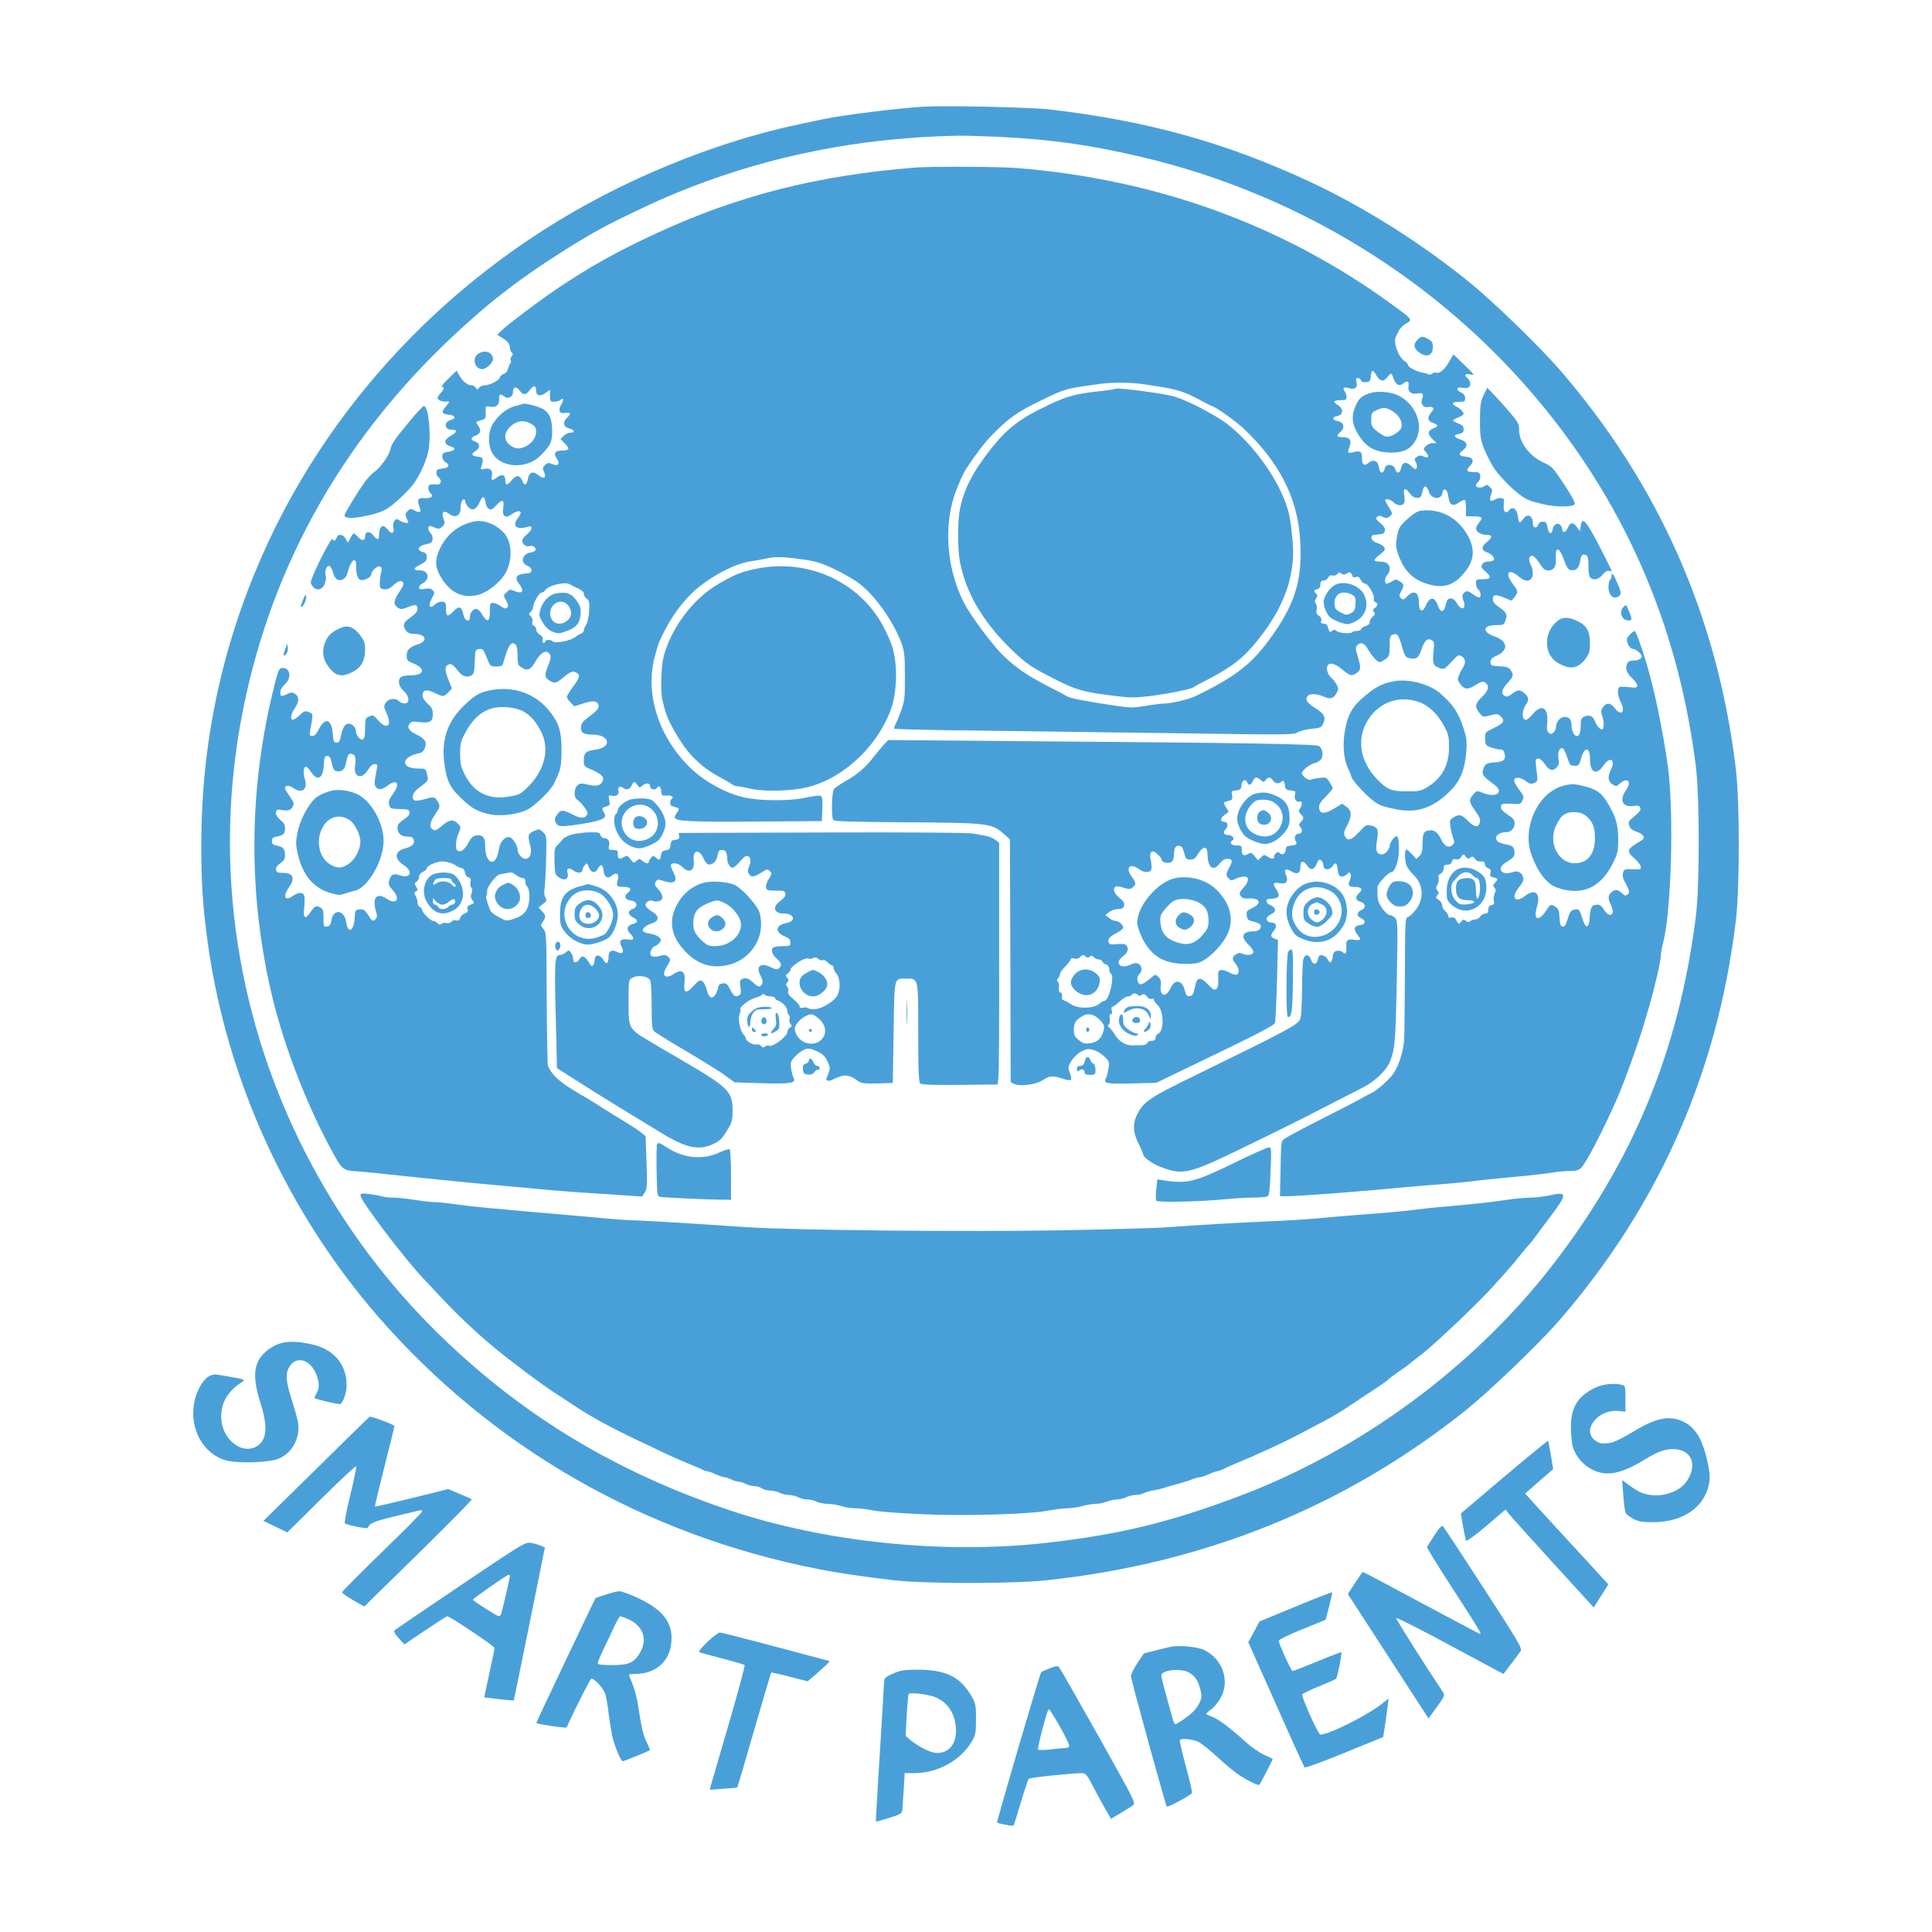<?xml version="1.0" encoding="utf-8"?>
<!-- Generator: Adobe Illustrator 26.0.1, SVG Export Plug-In . SVG Version: 6.00 Build 0)  -->
<svg version="1.1" xmlns="http://www.w3.org/2000/svg" xmlns:xlink="http://www.w3.org/1999/xlink" x="0px" y="0px"
	 viewBox="0 0 1000 1000" style="enable-background:new 0 0 1000 1000;" xml:space="preserve">
<style type="text/css">
	.st0{fill-rule:evenodd;clip-rule:evenodd;fill:#49A0D9;}
</style>
<g id="New_Layer">
	<g>
		<path class="st0" d="M477.67,55.23c-12.04,0.69-42.35,4.44-51.44,6.43c-1.75,0.38-6.78,1.45-11.16,2.37
			c-28.31,5.82-58.54,16.08-87.72,29.71c-85.89,40.12-154.55,109.58-191.8,194.11c-20.89,47.63-31.34,97.02-31.34,149.01
			c-0.08,20.45,0.8,33.31,3.51,52.45c9.97,70.22,41.07,138.14,88.04,192.2c58.77,67.54,137.57,112.87,227.36,130.56
			c10.29,2.07,24.96,4.21,39.79,5.9c16.67,1.84,60.93,1.84,78.55,0c82.14-8.73,154.55-38.06,217-87.83
			c12.68-10.18,37.96-34.46,48.57-46.63c51.76-59.8,81.98-128.34,91.47-207.21c1.99-16.77,1.99-61.11,0-78.1
			c-9.41-78.72-39.87-147.63-91.55-207.21c-10.05-11.56-33.81-34.61-45.7-44.34c-25.36-20.67-54.87-39.28-83.34-52.61
			c-43.38-20.22-84.21-31.55-134.46-37.37C533.49,55.53,490.03,54.54,477.67,55.23z M517.54,70.85
			c27.03,1.38,46.57,4.13,73.37,10.41c84.61,19.91,160.14,67.92,212.93,135.46c40.83,52.22,65.47,112.18,73.93,179.95
			c1.99,16.23,1.99,61.72,0,77.72c-8.77,69.45-32.54,126.96-74.88,181.33c-40.59,52.07-98.65,94.87-160.69,118.38
			c-36.6,13.86-63,20.29-101.52,24.58c-52.79,5.82-113.64-0.46-162.69-16.85C318.81,762,270.4,732.75,227.5,690.94
			c-53.59-52.22-90.04-120.83-103.04-193.96c-7.26-40.43-7.26-82.09,0-122.52c13.8-77.11,50.8-144.8,109.34-199.86
			c19.14-18.07,35.57-30.71,58.46-45.1c14.67-9.27,21.45-12.94,39.71-21.59c50.72-24.04,105.43-36.6,164.44-37.67
			C499.52,70.16,509.01,70.46,517.54,70.85z"/>
		<path class="st0" d="M474.08,86.7c-50.8,3.98-92.43,14.55-135.01,34.38c-19.94,9.19-35.01,17.69-51.6,28.94
			c-9.25,6.28-25.44,18.53-28.15,21.36l-1.91,1.91l2.31,1.45c2.95,1.76,4.15,3.29,4.23,5.21c0,0.92,0.4,1.99,0.96,2.53
			c0.64,0.61,0.64,1.15-0.08,1.99c-0.56,0.61-0.8,1.53-0.48,1.99c0.32,0.46,0.16,1.23-0.24,1.76c-0.4,0.54-0.96,1.84-1.28,2.91
			c-0.24,1.15-1.2,2.22-2.15,2.45c-0.88,0.23-1.83,1.07-1.99,1.91c-0.48,1.53-5.34,3.98-8.05,3.98c-0.88,0-2.07,0.54-2.71,1.23
			c-0.88,1.07-1.04,1.07-1.67,0c-0.4-0.69-1.36-1.23-2.07-1.23c-2.15,0-4.78-2.14-6.38-5.05l-1.44-2.6l-4.31,4.21
			c-2.39,2.3-3.91,4.21-3.35,4.21c1.44,0,1.2,1.38-0.64,3.22c-0.88,0.92-1.59,2.14-1.59,2.68c0,0.92,2.79,1.99,4.47,1.68
			c1.91-0.31,1.91,0.23-0.08,2.45c-2.63,3.06-2.23,4.06,1.44,4.36c3.35,0.31,3.99,1.99,1.04,2.76c-3.75,0.92-3.43,5.05,0.4,5.05
			c3.11,0,2.95,1.23-0.48,3.14c-3.75,2.14-3.67,4.44,0.24,5.59c2.39,0.77,2.23,1.84-0.4,2.45c-1.28,0.23-2.71,0.54-3.19,0.77
			c-1.59,0.46-1.2,3.68,0.56,4.75c2.63,1.53,1.99,3.06-1.36,3.37c-2.39,0.15-3.11,0.61-3.27,1.84c-0.16,0.84,0.32,2.07,1.04,2.6
			c1.91,1.53,1.52,3.98-0.56,3.83c-3.83-0.31-4.63,0-4.63,1.84c0,1,0.56,2.22,1.2,2.76c1.83,1.45,0.16,2.68-3.11,2.45
			c-3.35-0.31-4.07,0.69-2.79,4.06c1.28,3.29,0.72,3.91-2.31,2.37c-2.23-1.07-2.47-1.07-3.75,0.31c-1.2,1.3-1.28,1.84-0.56,3.52
			c0.56,1,0.96,2.07,0.96,2.22c0,0.77-2.55,0.31-4.31-0.77c-1.67-1.07-1.91-1.07-2.87,0c-0.56,0.69-0.8,2.07-0.56,3.45
			c0.72,3.06-0.88,3.75-2.79,1.3c-2.63-3.45-4.55-2.14-4.63,3.06c0,2.3-1.12,2.22-3.03-0.31c-1.75-2.3-4.15-1.99-4.15,0.46
			s-1.52,2.68-3.59,0.54c-1.04-1.07-2.07-1.99-2.31-1.99s-1.04,1.07-1.75,2.45l-1.28,2.45l-1.2-2.07c-1.28-2.45-3.91-2.76-4.63-0.54
			c-0.56,1.68-1.67,1.99-2.15,0.61c-0.4-1-7.34,12.18-10.05,18.91c-1.52,3.75-1.52,3.98-0.16,5.67c1.99,2.6,5.18,1.76,6.3-1.68
			c0.56-1.45,0.72-3.14,0.4-3.83c-0.72-1.91,0.32-5.13,1.67-5.13c0.64,0,1.52,1.3,1.99,2.99c1.04,3.91,2.63,5.13,5.1,4.06
			c1.28-0.54,2.15-1.84,2.71-4.13c1.59-5.9,4.31-7.96,4.31-3.14s0.72,7.04,2.31,7.5c1.75,0.54,5.5-1.38,5.5-2.91
			c0.08-1.76,3.11-4.52,4.47-4.06c0.96,0.38,1.12,1,0.64,2.91c-0.4,1.38-0.64,3.91-0.72,5.59c0,2.83,0.16,3.06,2.31,3.29
			c1.67,0.23,2.95-0.38,4.94-2.22c1.59-1.53,3.11-2.22,3.83-1.99c1.83,0.69,1.59,1.99-1.12,5.9c-2.87,4.13-3.03,6.28-0.64,7.81
			c1.59,1.07,2.15,1,5.26-0.23c3.83-1.61,4.94-1.38,4.94,0.84c0,1.53-0.8,2.45-4.63,5.28c-2.87,2.07-3.11,3.52-1.28,6.05
			c0.88,1.23,1.99,1.68,4.23,1.68c6.06,0,7.34,3.75,1.83,5.44c-4.23,1.3-5.74,2.83-5.74,5.82c0,2.3,0.32,2.76,3.59,4.06
			c6.46,2.68,5.58,6.13-1.52,6.13c-2.31,0-4.55,0.38-5.1,0.92c-1.75,1.68-1.12,4.82,1.44,7.12c3.11,2.83,3.35,6.51,0.48,6.51
			c-1.04,0-2.31-0.54-2.87-1.15c-1.59-1.84-5.34-1.45-6.78,0.69c-1.2,1.76-1.2,2.14,0.48,5.74c2.87,6.43,0,8.58-4.55,3.37
			c-2.31-2.68-2.63-2.76-4.63-1.91c-1.91,0.84-2.07,1.23-2.07,6.2c0,3.91-0.32,5.36-1.2,5.74c-1.44,0.46-3.59-2.3-3.59-4.67
			c0-0.92-0.8-2.22-1.75-2.83c-2.71-1.84-4.78-0.08-5.82,4.98c-0.64,3.37-1.12,4.13-2.39,4.13c-1.36,0-1.67-0.61-1.99-4.82
			c-0.64-7.43-3.91-8.42-7.1-2.3c-1.28,2.6-2.31,3.68-3.43,3.68c-1.44,0-1.52-0.31-1.12-2.91c1.59-8.58,1.59-8.5-0.64-9.42
			c-1.91-0.84-2.39-0.69-4.71,1.45c-1.44,1.38-3.03,2.45-3.59,2.45c-1.59,0-1.12-2.91,1.12-6.2c2.23-3.45,2.15-5.9-0.32-7.35
			c-1.2-0.69-1.99-0.61-3.75,0.23c-3.03,1.53-3.59,1.38-3.59-0.92c0-1.23,0.96-2.83,2.39-4.13c3.51-3.14,2.87-8.42-1.12-8.42
			c-2.07,0-2.39,0.84-5.58,14.17c-11.88,50.39-12.12,101.92-0.8,152c5.9,26.26,17.31,56.51,30.38,81.17
			c6.86,12.79,6.78,12.71,14.83,13.25c3.59,0.23,11.4,1,17.31,1.68c9.81,1.07,17.78,1.91,41.07,4.21c4.39,0.38,13.88,1.3,21.13,1.91
			c7.26,0.69,16.91,1.53,21.53,1.99c4.63,0.38,13.4,1.07,19.54,1.45c6.14,0.38,14.59,0.92,18.82,1.23l7.74,0.54l1.36-2.07
			c1.28-1.84,1.36-3.45,0.96-15.62l-0.48-13.55l-2.31-1.91c-1.28-1.07-5.18-3.6-8.61-5.67c-3.51-2.07-9.33-5.74-13.08-8.12
			s-7.1-4.52-7.58-4.67c-0.4-0.15-3.91-2.3-7.82-4.75c-6.38-4.06-9.57-7.35-11.16-11.41c-0.24-0.77-0.56-16.54-0.64-35.07
			c-0.08-32.47-0.16-33.77-1.67-35.61c-1.52-1.84-1.52-2.07-0.32-3.83c1.67-2.45,1.59-3.37-0.48-5.51l-1.75-1.84l2.23-1.76
			c2.07-1.53,2.15-1.91,1.28-3.45c-0.56-1.07-0.72-2.83-0.4-4.44c0.24-1.38,0.64-8.19,0.8-15.08c0.32-12.48,0.32-12.56-1.67-14.32
			c-1.83-1.68-1.99-1.68-4.71-0.46c-3.03,1.38-3.19,2.07-1.91,7.12c1.12,4.13,0.08,7.2-2.39,7.2c-1.83,0-4.07-2.68-4.07-4.82
			c0-1.91-2.39-5.74-3.91-6.28c-2.23-0.84-5.26,2.22-5.74,5.9c-0.64,4.21-1.99,6.74-3.51,6.74c-2.07,0-3.59-3.22-3.59-7.73
			c0-4.9-1.04-6.28-4.55-5.9c-1.75,0.15-2.63,1-4.23,3.91c-1.91,3.52-3.91,4.98-5.58,3.98c-1.2-0.69-0.96-5.44,0.4-8.58
			c1.52-3.52,1.52-3.75-0.4-5.59c-2.31-2.22-4.39-1.91-8.05,1.3c-2.55,2.22-3.51,2.68-4.55,1.99c-2.23-1.3-1.91-3.45,0.96-7.81
			c2.63-3.91,2.71-4.21,1.67-6.28c-1.67-2.99-2.07-3.14-6.78-1.76c-2.23,0.61-4.63,1-5.26,0.77c-2.07-0.77-1.28-4.06,1.52-6.13
			c5.34-4.06,5.5-4.21,4.86-6.82c-0.72-3.52-0.88-3.6-4.31-3.6c-4.63,0-7.18-1.15-7.18-3.29c0-1.91,3.03-3.83,7.34-4.67
			c1.44-0.31,2.31-1.23,2.95-2.83c1.12-3.06-0.08-4.75-4.78-7.04c-3.67-1.76-4.71-3.68-3.03-5.59c0.72-0.92,1.91-1.07,5.26-0.61
			c5.18,0.61,6.62-0.31,6.62-4.21c0-2.07-0.56-3.37-2.07-4.75c-2.79-2.45-3.67-4.29-3.11-6.05c0.64-1.91,2.47-1.91,6.38,0
			c3.99,1.99,4.55,1.91,6.78-0.38l1.91-1.99l-1.44-3.6c-2.15-5.21-2.39-7.35-1.04-8.42c1.59-1.3,2.95-0.61,5.34,2.53
			c2.23,3.06,4.71,3.98,7.1,2.76c1.36-0.77,1.67-1.68,1.83-7.2c0.24-6.13,0.32-6.28,2.31-6.51c1.91-0.23,2.23,0.23,3.91,4.36
			c1.75,4.59,1.83,4.67,4.94,4.67c1.75,0,3.19-0.38,3.35-1c2.87-10.11,4.23-12.25,6.46-10.49c0.8,0.69,1.2,2.45,1.2,5.82
			c0,4.13,0.24,4.98,1.75,5.97c3.19,2.22,4.94,1.53,7.34-2.6c2.95-5.21,5.98-6.74,7.66-3.91c0.64,1.15,0.4,2.45-0.8,5.44
			c-2.07,5.05-1.99,6.43,0.4,7.96c2.63,1.68,3.59,1.53,6.38-0.77c4.47-3.75,5.74-4.29,7.5-3.37c2.39,1.15,2.07,2.6-1.52,7.43
			c-1.75,2.37-3.19,4.75-3.19,5.21c0,0.54,0.88,1.84,1.91,2.91l1.99,1.99l4.55-1.45c4.86-1.61,7.02-1.45,7.82,0.46
			c0.72,1.76-0.32,3.14-4.78,6.36c-2.79,1.99-3.99,3.45-4.15,4.9c-0.4,3.29,1.04,4.36,5.74,4.36c9.33,0,10.61,6.74,1.44,7.89
			c-4.63,0.54-5.74,1.61-5.74,5.44c0,3.06,0.08,3.22,4.47,5.05c4.94,2.14,6.38,3.83,5.1,6.05c-1.12,1.99-2.95,2.45-6.78,1.61
			c-4.31-1-4.86-0.92-6.3,0.46c-1.52,1.38-1.67,6.13-0.24,6.97c2.31,1.45,6.06,6.43,5.66,7.5c-1.12,2.68-3.19,2.76-7.9,0.31
			c-5.02-2.53-6.06-2.53-8.05,0.46c-1.04,1.61-1.2,2.37-0.48,3.83c1.12,2.37,2.87,2.37,14.83,0.46c9.49-1.61,11.88-2.91,10.21-5.44
			c-1.44-2.22-1.2-2.83,1.12-3.37c1.91-0.46,1.99-0.77,1.52-3.29c-0.48-2.6-0.4-2.68,1.44-2.22c2.23,0.54,4.07-1,3.27-2.83
			c-0.56-1.45,1.12-2.53,2.31-1.38c1.52,1.45,3.75,0.92,4.55-1.07c0.96-2.3,1.67-2.37,3.03-0.31c0.96,1.45,1.2,1.53,2.47,0.38
			c1.99-1.68,4.07-1.53,4.07,0.31c0,1.61,2.63,2.22,3.59,0.77c0.96-1.45,1.91-0.77,2.15,1.68c0.24,2.3,0.48,2.53,2.79,2.3
			c2.47-0.23,4.15,0.84,2.63,1.76c-1.12,0.69-0.96,3.45,0.24,3.75c4.15,1.23,3.99,1.07,2.63,3.14c-0.72,1-1.28,2.22-1.28,2.6
			c0,2.07,6.78,2.45,41.07,2.22l35.09-0.23l0.24-6.36c0.16-4.98,0-6.36-0.96-6.74c-0.64-0.23-3.99,0.15-7.42,0.92
			c-8.37,1.84-23.21,1.84-31.74,0c-9.89-2.14-21.37-8.5-28.79-15.93c-16.03-16-22.89-37.83-17.86-56.97
			c0.88-3.29,1.91-6.74,2.31-7.58c4.55-10.18,9.17-17.23,15.87-24.27c7.82-8.12,22.41-16.23,31.42-17.54c2.79-0.38,6.46-1,8.21-1.45
			c4.55-1.07,9.17-0.92,18.74,0.46c7.02,1,9.65,1.84,16.51,5.05c4.47,2.14,10.05,5.36,12.52,7.2c8.45,6.36,17.86,19.68,22.09,30.94
			c1.59,4.36,1.83,6.43,1.83,17.23c0.08,10.95-0.16,12.79-1.83,17.54c-1.04,2.83-2.31,6.13-2.95,7.2c-0.56,1.07-0.88,2.22-0.72,2.45
			c0.16,0.31,19.62,0.77,43.22,1c23.61,0.31,69.94,0.92,103.04,1.38c57.5,0.84,60.21,0.84,62.52-0.46c1.36-0.77,4.63-1.61,7.26-1.84
			c4.31-0.38,4.94-0.69,5.9-2.6c1.59-3.14,0.64-5.21-3.59-7.81c-4.55-2.83-5.74-4.44-4.55-6.36c1.12-1.61,4.86-1.53,8.61,0.15
			c3.27,1.45,4.94,1,6.54-1.91c1.04-1.99,1.04-2.45,0-4.36c-0.64-1.23-1.75-2.68-2.47-3.22c-1.83-1.45-2.95-4.44-2.39-6.2
			c0.8-2.37,3.91-1.68,7.82,1.61c4.07,3.45,4.94,3.6,7.66,1.61c2.07-1.53,2.07-2.53,0-9.5c-0.96-3.22-0.88-3.75,0.24-4.82
			c1.67-1.68,3.59-0.92,5.26,2.07c1.99,3.52,4.94,6.82,6.14,6.82c0.56,0,1.91-0.69,3.11-1.61c1.91-1.38,2.07-2.07,2.07-6.82
			c0-4.06,0.32-5.28,1.28-5.67c2.79-1.07,3.27-0.46,5.5,7.27c1.12,3.83,1.52,4.36,3.59,4.82c3.59,0.61,4.55-0.08,6.06-4.36
			c1.59-4.75,3.03-6.2,5.26-5.05c1.44,0.77,1.52,1.38,1.04,5.74c-0.64,6.13-0.16,7.66,3.03,8.73c2.47,0.84,2.63,0.69,6.22-3.14
			c3.35-3.68,3.75-3.91,5.34-2.91c1.99,1.23,2.23,3.45,0.72,5.67c-0.56,0.84-1.52,2.6-2.07,3.98c-0.96,2.22-0.88,2.68,0.72,4.82
			c2.07,2.83,3.91,2.91,8.05,0.23c2.47-1.61,3.59-1.84,4.55-1.23c2.55,1.53,2.07,4.21-1.44,7.5c-3.67,3.45-3.91,5.21-1.36,8.35
			c1.91,2.22,1.91,2.22,5.66,1.23c3.51-0.92,3.91-0.92,5.42,0.61c2.31,2.14,1.44,3.52-3.67,5.97c-4.39,2.07-4.47,2.14-4.47,5.44
			c0,3.14,0.24,3.45,2.79,4.52c1.52,0.54,3.67,1.07,4.71,1.07c1.52,0,2.15,0.54,2.55,2.07c0.88,3.14-0.48,4.44-5.1,4.67
			c-4.31,0.23-5.26,0.84-6.06,4.21c-0.56,2.22,0.32,3.29,5.9,7.35c5.26,3.83,1.04,6.97-5.82,4.29c-3.35-1.3-3.35-1.3-5.1,0.77
			c-2.47,2.68-2.31,3.83,1.04,8.5c2.23,3.06,2.79,4.52,2.39,5.97c-0.72,2.68-2.79,2.53-5.74-0.38c-3.59-3.68-4.78-4.06-7.58-2.45
			c-2.31,1.3-2.39,1.61-1.99,4.82c0.24,1.84,0.96,4.52,1.44,5.9c0.8,2.14,0.8,2.76-0.32,3.75c-1.91,1.84-4.23,0.69-5.82-2.83
			c-1.83-3.75-3.75-5.21-6.38-4.67c-2.79,0.46-3.19,1.3-3.27,6.89c-0.08,3.75-0.4,5.21-1.67,6.36l-1.59,1.53l-2.39-2.68
			c-1.36-1.45-2.71-2.45-2.95-2.22c-0.8,0.77-0.56,6.05,0.32,8.35c0.48,1.15,2.07,3.29,3.67,4.82c5.02,4.98,5.5,12.1,1.2,17.84
			c-1.44,1.91-3.35,3.68-4.15,3.91c-1.44,0.38-1.52,1.61-1.59,29.4c-0.08,15.93-0.24,31.32-0.4,34.15
			c-0.4,5.9-2.63,13.02-5.42,17.31c-2.07,3.06-8.61,8.96-11.24,10.11c-0.88,0.38-2.63,1.3-3.99,2.07
			c-2.47,1.45-9.89,5.36-22.33,11.64c-9.97,5.05-16.59,8.58-18.82,10.03c-1.91,1.23-1.91,1.45-2.15,15.54l-0.32,14.24h4.31
			c5.5,0,39.87-2.6,60.85-4.67c4.39-0.38,12.28-1.07,17.54-1.45c5.26-0.38,12.28-1.07,15.55-1.45c5.58-0.77,9.65-1.15,30.7-3.14
			c4.39-0.46,9.89-1.15,12.28-1.53c2.39-0.46,6.3-0.77,8.61-0.77c3.43,0,4.71-0.38,6.06-1.68c2.55-2.45,10.61-17.92,18.1-34.69
			c3.75-8.27,11.88-30.86,14.67-40.58c0.72-2.53,1.83-6.36,2.47-8.42c2.95-10.18,5.98-23.35,5.98-25.96c0-1.23,0.48-4.21,1.12-6.51
			c4.39-16.39,5.74-67.92,2.55-91.58c-2.55-18.22-6.94-39.74-10.93-52.84c-2.95-9.88-5.66-17.23-6.22-17.23
			c-1.04,0-4.07,3.14-4.07,4.21c0,2.3,1.59,4.98,3.03,4.98c0.8,0,2.31,0.84,3.35,1.91c1.52,1.53,1.67,2.07,0.8,3.06
			c-0.56,0.61-2.23,1.15-3.67,1.15c-2.23,0-2.87,0.38-3.51,1.91c-0.96,2.45,0,4.67,3.19,7.66c2.87,2.6,2.87,4.75,0,4.36
			c-1.12-0.15-3.27-0.31-4.78-0.38c-2.55-0.15-2.79,0-3.03,2.3c-0.16,1.38,0.48,3.75,1.44,5.59c2.71,5.21,0.16,7.58-3.19,3.06
			c-2.07-2.76-4.31-2.91-6.06-0.38c-1.04,1.53-1.12,2.37-0.4,4.29c1.04,2.91,1.12,6.59,0.16,7.12c-0.88,0.54-2.95-1.68-3.99-4.36
			c-1.04-2.6-2.79-3.29-5.34-2.22c-1.59,0.77-1.91,1.45-1.91,4.29c0,4.13-0.64,5.82-2.07,5.82c-1.36,0-2.71-3.06-2.71-6.05
			c0-2.53-1.28-3.9-3.67-3.9c-2.07,0-4.31,2.6-4.31,5.13c0,0.92-0.56,2.22-1.28,2.91c-1.04,0.99-1.52,0.99-2.47,0.23
			c-0.96-0.69-1.12-1.99-0.8-5.28c0.72-7.73-2.95-9.95-7.42-4.52c-1.36,1.68-3.03,3.06-3.59,3.06c-2.31,0-2.23-4.75,0.08-8.04
			c1.59-2.14,1.36-3.68-0.72-5.59c-2.39-2.14-3.59-2.14-6.54,0.15c-1.75,1.38-2.71,1.68-3.75,1.15c-2.15-1.15-1.67-3.45,1.36-6.74
			c3.11-3.29,3.35-4.36,1.59-6.74c-0.96-1.38-2.15-1.76-5.82-1.91c-4.23-0.23-4.55-0.38-4.55-2.14c0-1.53,0.72-2.22,3.35-3.45
			c6.14-2.76,5.5-7.5-1.2-9.8c-6.7-2.37-6.22-5.9,0.72-5.9c3.51,0,4.07-0.23,4.71-1.99c1.36-3.29,0.88-4.44-2.79-7.04
			c-2.55-1.76-3.59-3.06-3.59-4.29c0-2.53,1.28-2.76,5.82-0.92l3.83,1.61l1.59-1.91c1.99-2.53,1.91-3.06-0.88-6.74
			c-4.31-5.74-2.39-8.42,2.95-3.98c2.87,2.45,4.86,2.91,6.46,1.38c1.28-1.22,1.2-4.82-0.24-7.5c-1.28-2.45-0.88-4.59,0.88-4.59
			c0.64,0,2.31,1.68,3.67,3.83c1.99,3.14,2.87,3.83,4.71,3.83c2.71,0,4.07-2.07,3.83-5.59c-0.48-7.04,1.59-6.97,4.15,0
			c1.52,4.21,2.31,5.28,3.75,5.44c2.55,0.38,4.07-1.07,4.63-4.59c0.56-3.29,1.2-3.9,3.03-3.22c0.96,0.38,1.28,1.61,1.28,5.59
			c0,2.99,0.4,5.51,0.96,6.05c1.75,1.69,4.47,1,6.38-1.45c1.2-1.45,2.31-2.22,3.19-1.99c0.8,0.23,1.44,0.15,1.44-0.15
			c0-0.31-2.95-6.2-6.54-13.17c-6.86-13.09-8.61-14.93-9.41-9.88l-0.4,2.68l-1.52-2.14c-1.91-2.68-3.59-2.6-4.71,0.23
			c-1.04,2.53-2.95,3.14-2.95,0.84c0-0.77-0.56-1.84-1.2-2.37c-1.52-1.15-3.35,0.08-3.75,2.45c-0.4,2.91-2.07,2.37-2.63-0.84
			c-0.48-2.6-0.88-3.14-2.39-3.14c-1.2,0-2.07,0.54-2.39,1.53c-0.72,2.14-2.79,1.91-2.79-0.31c0-4.52-2.87-5.82-5.26-2.37
			c-1.59,2.37-2.07,2.07-2.63-2.14c-0.56-3.6-2.79-4.82-4.55-2.45c-1.44,1.84-2.87,0.69-2.71-2.22c0.08-1.3,0.16-2.83,0.08-3.37
			c-0.08-1.15-2.79-1.23-4.86,0c-2.15,1.3-2.87,0.23-1.75-2.68c0.8-2.14,0.8-2.6-0.64-3.91c-1.2-1.22-1.75-1.38-2.55-0.61
			c-1.28,1.23-4.63,1.15-4.63-0.15c0-0.54,0.56-1.45,1.28-1.99c0.64-0.61,1.12-1.91,0.96-2.99c-0.24-1.76-0.64-1.99-3.19-1.99
			c-3.83,0-4.47-0.77-2.31-2.99c2.55-2.6,1.91-4.59-1.52-4.9c-3.99-0.38-4.63-1.38-2.07-3.29c2.95-2.22,2.47-4.52-1.04-5.67
			c-3.59-1.15-3.99-2.37-0.88-2.91c1.91-0.38,2.39-0.92,2.39-2.45c0-1.45-0.64-2.14-2.79-2.99c-1.52-0.61-2.79-1.3-2.79-1.53
			s1.28-0.92,2.79-1.53c1.52-0.61,2.79-1.45,2.79-1.91c0-0.92-1.99-2.91-4.07-3.91c-2.47-1.3-1.75-2.3,1.67-2.3
			c2.87,0,3.19-0.15,3.19-1.91c0-1.3-0.64-2.22-1.99-2.83c-2.95-1.3-2.63-3.14,0.4-2.53c1.44,0.31,2.87,0.15,3.51-0.31
			c1.28-1,0.8-3.45-0.8-4.75c-1.91-1.53-1.28-2.37,1.52-1.84c2.47,0.54,2.39,0.31-3.03-4.9c-3.03-2.99-5.58-5.44-5.66-5.44
			c-0.08,0-0.96,1.45-1.91,3.22c-2.15,4.06-5.18,6.82-6.78,6.28c-0.72-0.31-1.75-0.08-2.39,0.46c-0.64,0.54-1.59,0.61-2.15,0.23
			c-0.56-0.31-1.59-0.61-2.23-0.69c-2.31-0.08-7.97-2.83-7.97-3.83c0-0.61-0.8-1.53-1.75-2.14c-3.35-2.14-6.14-9.8-4.63-12.71
			c0.32-0.61,1.04-2.07,1.67-3.29c0.56-1.15,2.23-2.76,3.75-3.6c3.43-1.99,3.43-1.91-8.69-10.72
			c-55.98-40.43-120.58-63.79-192.51-69.68C518.02,86.24,481.9,86.09,474.08,86.7L474.08,86.7z M712.29,194.13
			c1.99,3.37,3.67,3.68,5.82,1.07c2.07-2.45,2.15-2.45,3.19,0.77c1.12,3.22,3.11,4.21,5.1,2.45c2.07-1.76,3.11-1.07,2.63,1.76
			c-0.4,2.68,1.83,4.21,4.94,3.45c2.39-0.54,3.11,0.54,2.07,3.06c-0.88,2.3,0.88,4.59,3.11,3.98c0.72-0.23,1.75-0.15,2.31,0.23
			c0.8,0.46,0.64,1-0.64,2.53c-2.23,2.76-1.99,4.44,0.8,5.44c2.95,1.07,3.03,1.84,0.4,2.83c-3.11,1.15-3.27,2.83-0.72,5.44
			l2.23,2.22h-2.07c-1.12,0-2.63,0.69-3.43,1.53c-1.36,1.45-1.36,1.61-0.16,2.91c1.67,1.76,1.75,3.52,0.16,2.91
			c-0.64-0.23-1.67-0.61-2.23-0.84c-0.56-0.23-1.67,0.08-2.47,0.61c-1.28,0.84-1.36,1.3-0.48,2.76c0.48,0.92,0.72,2.3,0.4,2.91
			c-0.4,1.07-0.8,0.92-2.79-0.92c-2.71-2.53-4.63-2.14-5.26,1.15c-0.64,2.76-2.31,2.99-3.03,0.38c-0.72-2.6-5.02-2.83-5.42-0.23
			c-0.16,0.92-0.72,1.76-1.2,1.99c-1.04,0.31-1.36-0.23-2.15-3.91c-0.56-2.37-3.11-2.83-5.34-0.84c-1.99,1.68-3.11,0.69-3.11-2.76
			c0-3.29-0.88-3.91-4.31-2.99c-3.11,0.84-3.35,0.46-2.15-2.83c1.28-3.37,0.16-4.9-3.59-4.9c-3.11,0-3.43-0.69-1.12-2.68
			c2.71-2.37,1.75-5.21-1.91-5.82c-2.47-0.46-2.31-1.99,0.32-2.45c3.11-0.61,3.35-3.75,0.4-5.59c-2.87-1.76-2.47-2.6,1.2-2.6
			c2.63,0,3.19-0.23,3.19-1.53c0-0.84-0.4-2.22-0.96-3.06c-1.28-1.99-0.64-2.37,2.39-1.61c3.03,0.84,4.47-0.38,3.67-3.29
			c-0.32-1.45-0.16-1.99,0.72-1.99c0.64,0,1.44,0.54,1.67,1.23c0.32,0.77,1.2,1.07,2.63,0.92c1.91-0.23,2.23-0.61,2.47-3.14
			C709.9,191.22,710.54,191.14,712.29,194.13z M590.91,198.73c18.34,2.68,20.81,3.29,30.22,8.35c3.27,1.76,6.06,3.14,6.22,3.14
			c1.36,0,12.44,7.89,16.51,11.72c18.26,17.38,27.59,35.53,29.03,56.66c1.44,20.22-1.99,32.62-13.72,49.47
			c-10.61,15.24-18.82,21.75-40.35,32.24c-3.43,1.68-12.52,3.83-16.11,3.83c-1.44,0-5.82,0.54-9.73,1.23
			c-6.46,1.07-7.9,1.07-15.55-0.08c-14.28-2.07-23.84-3.91-25.12-4.9c-0.48-0.31-4.47-2.45-8.85-4.67
			c-12.04-6.13-18.66-10.72-25.44-17.69c-5.66-5.9-15.87-19.83-19.06-25.96c-9.49-18.68-10.85-42.27-3.35-60.03
			c3.11-7.43,3.51-8.12,8.29-15.01c5.02-7.04,8.53-11.18,14.04-16.23c6.3-5.9,10.85-8.73,23.29-14.7
			c10.53-4.98,9.97-4.82,27.75-7.35C574.88,197.88,585.01,197.88,590.91,198.73z M277.5,202.25c0,2.6,2.07,3.14,4.86,1.15l2.31-1.68
			v3.14c0,2.83,0.16,3.06,2.23,3.06c1.2,0,2.63-0.38,3.19-0.92c1.59-1.53,1.91-0.15,0.48,2.22c-1.91,3.22-1.04,5.13,2.07,4.52
			c2.79-0.54,3.03,0.46,0.72,2.68s-1.67,4.67,1.52,5.44c2.71,0.69,2.79,2.14,0.08,2.14c-0.8,0-2.23,0.69-3.19,1.61l-1.67,1.61
			l2.07,2.07c2.95,2.91,2.63,3.91-1.12,3.91c-3.83,0-4.78,1.38-2.79,4.29c1.83,2.68,0.56,4.06-2.47,2.68
			c-1.91-0.77-2.39-0.69-3.67,0.54c-1.28,1.23-1.36,1.68-0.56,3.52c1.52,3.14-0.08,4.06-2.95,1.68c-2.95-2.3-4.71-1.61-5.42,2.22
			c-0.64,3.14-1.83,3.45-2.87,0.77c-1.2-3.06-3.11-3.22-5.34-0.46c-2.39,2.99-3.43,2.99-3.43,0.15s-1.75-3.45-4.23-1.53
			c-2.71,1.99-3.27,1.84-2.71-0.77c0.64-2.83-1.04-4.29-3.91-3.6c-1.91,0.46-2.07,0.38-1.52-1.23c1.2-3.83,0.96-4.82-1.59-5.05
			c-3.43-0.38-3.99-1.3-1.67-2.76c2.63-1.61,2.71-4.13,0.08-5.05c-2.55-0.92-2.55-2.14,0-3.06c2.71-1,3.27-2.68,1.59-5.05
			c-0.72-1.07-1.2-2.07-1.04-2.14s1.36-0.46,2.63-0.92c2.23-0.69,2.39-1,2.23-4.06c-0.16-3.22-0.08-3.29,1.99-2.91
			c3.27,0.61,4.94-0.61,4.94-3.68c0-2.91,0.48-3.22,2.71-1.53c1.99,1.45,4.47,0.23,4.47-2.3c0-2.76,1.59-3.22,3.35-0.92
			c1.99,2.68,3.35,2.6,5.42-0.23C276.23,199.18,277.5,199.41,277.5,202.25z M739.57,254.47c1.12,3.91,6.46,4.44,7.02,0.77
			c0.48-3.22,2.63-2.07,3.03,1.61c0.56,4.59,2.31,5.59,5.58,3.22c1.44-0.92,2.79-1.53,3.03-1.23c0.32,0.23,0.56,2.3,0.56,4.44v3.98
			h3.75c4.63,0,5.18,0.54,3.11,3.14c-0.88,1.15-1.67,2.53-1.67,3.06c0,1.76,2.47,3.37,5.26,3.37c3.43,0,3.51,1.3,0.16,3.91
			c-2.79,2.22-2.71,4.13,0.4,5.21c2.31,0.84,4.07,2.83,3.35,3.91c-0.24,0.38-1.52,0.77-2.79,0.77c-1.52,0-2.63,0.54-3.19,1.53
			c-0.72,1.23-0.4,1.84,1.59,3.52c3.43,2.99,3.11,4.13-1.2,4.13c-3.43,0-3.59,0.08-3.59,2.22c0,1.23,0.56,2.6,1.2,3.14
			c1.2,1,1.59,3.22,0.72,4.06c-0.32,0.23-1.67-0.38-3.11-1.38c-2.95-2.22-3.83-2.37-5.26-0.69c-0.8,0.92-0.8,1.68,0,3.83
			c1.67,4.52-1.2,5.36-3.59,1c-1.2-2.3-3.75-2.99-4.78-1.3c-0.32,0.46-0.8,1.91-1.12,3.22c-0.64,3.14-2.55,3.06-3.67-0.15
			c-1.67-4.98-4.23-5.21-6.22-0.54c-1.75,4.06-3.67,3.52-3.67-1c0-5.67-2.63-7.2-6.14-3.52c-1.75,1.84-2.07,1.91-3.19,0.92
			c-1.04-1.07-1.04-1.45,0.08-3.52c1.67-3.14,1.59-3.75-0.72-5.21c-1.83-1.15-2.15-1.15-3.99,0c-1.04,0.69-2.31,1.23-2.79,1.23
			c-1.28,0-0.96-3.52,0.4-4.59c0.64-0.54,1.2-1.91,1.2-3.14c0-2.53-1.83-3.75-5.5-3.75c-3.27,0-3.11-0.92,0.56-3.68
			c2.39-1.91,2.79-2.6,2.07-3.68c-0.48-0.77-2.07-1.76-3.59-2.22c-1.75-0.61-2.79-1.45-2.95-2.53c-0.24-1.38,0.16-1.61,3.19-1.84
			c2.87-0.23,3.51-0.54,3.67-2.07c0.24-1.23-0.48-2.37-2.39-3.91c-2.07-1.76-2.39-2.37-1.67-3.14c0.8-0.77,1.44-0.77,3.11,0
			c1.75,0.77,2.39,0.69,3.59-0.38c1.52-1.3,1.44-1.38-0.48-4.59c-1.12-1.76-1.99-3.45-1.99-3.68c0-1.07,3.11-0.31,4.39,1.07
			c1.75,1.84,4.78,1.99,5.5,0.31c0.24-0.61,0.24-2.53,0-4.21c-0.64-3.68,0.48-3.91,2.87-0.69c1.12,1.45,2.39,2.3,3.67,2.3
			c1.99,0,2.23-0.31,3.11-4.06C737.01,250.87,738.61,251.33,739.57,254.47z M251.34,260.29c0.16,1.23,0.88,2.6,1.67,3.06
			c1.2,0.69,1.83,0.38,3.75-1.68c3.27-3.45,4.31-3.22,3.75,0.92c-0.72,4.67,0.88,5.97,4.23,3.68c2.47-1.84,4.78-2.22,4.78-0.84
			c0,0.46-0.8,1.91-1.75,3.14c-2.79,3.83-0.16,5.82,5.58,4.06c2.63-0.84,2.31,1.61-0.64,3.98c-1.28,1-2.39,2.53-2.39,3.29
			c0,1.84,1.99,3.29,3.83,2.76c2.07-0.69,4.15,1.61,2.47,2.68c-0.64,0.38-1.67,0.69-2.39,0.69s-1.91,0.69-2.63,1.45
			c-1.83,1.91-1.04,4.52,1.59,5.44c1.12,0.46,1.91,1.38,1.91,2.22c0,1.23-0.64,1.53-3.27,1.76c-4.55,0.31-5.66,2.07-3.27,5.13
			c3.11,4.06,1.91,5.74-2.63,3.75c-1.75-0.77-2.31-0.69-3.75,0.77c-1.67,1.61-1.67,1.61-0.24,4.29c1.2,2.14,1.36,2.91,0.56,3.68
			c-0.72,0.69-1.44,0.54-3.35-0.77c-1.28-0.92-3.03-1.68-3.99-1.68c-1.44,0-1.59,0.46-1.59,4.13c0,5.82-1.36,6.36-4.15,1.61
			c-0.72-1.3-1.99-2.45-2.71-2.6c-1.75-0.31-3.51,1.91-3.51,4.36c0,2.68-2.63,1.84-3.27-1.07c-0.96-4.82-2.23-5.21-5.58-1.76
			c-2.79,2.83-3.51,2.45-3.51-1.84c0-2.76-0.24-3.22-1.83-3.45c-1.2-0.15-2.71,0.38-3.91,1.45c-2.79,2.6-3.75,0.69-1.59-3.14
			c1.44-2.53,1.52-3.06,0.56-4.13c-0.8-1-1.83-1.23-4.15-0.84c-2.39,0.38-3.03,0.31-3.03-0.69c0-0.61,0.72-1.53,1.59-1.99
			c4.39-2.22,3.51-6.89-1.2-6.89c-3.67,0-3.51-1.15,0.4-3.06c2.63-1.3,3.19-1.99,3.19-3.75c0-1.68-0.48-2.3-1.99-2.68
			c-3.35-0.84-2.55-3.14,1.44-3.98c2.79-0.54,3.43-1,3.59-2.68c0.16-1.07-0.32-2.37-0.96-2.99c-1.36-1.07-1.75-3.83-0.48-3.83
			c0.4,0,1.67,0.38,2.79,0.92c1.75,0.77,2.31,0.69,3.67-0.61c1.36-1.3,1.44-1.84,0.64-4.06c-1.28-3.45,0.08-4.67,2.87-2.53
			c3.19,2.37,5.98,1,5.98-3.06c0-2.53,0.72-4.44,1.67-4.44c0.4,0,0.72,0.46,0.72,1.07s0.64,1.84,1.44,2.76
			c2.07,2.45,4.39,1.45,6.06-2.45C249.67,256.39,250.87,256.54,251.34,260.29z M697.14,296.82c1.36-0.84,1.75-0.77,2.31,0.08
			c0.4,0.54,0.72,1.3,0.72,1.61c0,0.38,0.72,0.46,1.59,0.15c1.2-0.38,1.83,0,2.55,1.45c0.48,1.07,1.52,1.99,2.31,1.99
			c1.59,0,5.1,6.28,4.47,7.96c-0.24,0.61,0.08,1.3,0.72,1.53c1.52,0.54,1.44,1.99-0.24,3.14c-1.12,0.77-1.2,1.23-0.4,2.07
			c0.72,0.84,0.56,1.38-0.64,2.37c-0.88,0.69-1.59,1.99-1.59,2.83c0,0.92-0.72,1.68-1.91,1.99c-1.12,0.23-2.15,0.92-2.39,1.53
			c-0.24,0.61-1.28,1.07-2.39,1.07c-1.12,0-2.15,0.31-2.39,0.61c-0.64,1-6.54,0.54-7.97-0.54c-1.04-0.84-1.52-0.84-2.47-0.08
			c-1.2,1-1.12,1.07-2.39-2.68c-0.16-0.61-1.12-1.15-1.99-1.15c-1.28,0-1.59-0.31-1.2-1.45c0.32-1-0.08-1.84-1.2-2.6
			c-1.28-0.84-1.52-1.61-1.12-3.14c0.24-1.15,0.08-2.45-0.4-3.06c-0.72-0.84-0.72-1.45,0.08-2.68c0.8-1.23,0.8-1.76,0-2.53
			c-1.36-1.3-1.2-1.91,0.64-2.37c1.12-0.23,1.59-1.07,1.59-2.37c0-1.45,0.4-1.99,1.59-1.99c0.8,0,1.91-0.69,2.39-1.53
			c0.56-1.07,1.36-1.45,2.31-1.15c0.8,0.23,1.91-0.08,2.47-0.77c0.8-0.92,1.28-1,2.15-0.23
			C695.23,297.58,695.86,297.58,697.14,296.82z M299.27,304.63c1.91,0.84,2.95,1.76,2.95,2.76c0,0.84,0.64,1.99,1.52,2.53
			c1.2,0.84,1.44,1.84,1.2,6.28c-0.16,3.06-0.8,5.97-1.52,7.04c-0.64,1-1.2,2.3-1.2,2.99c0,0.69-0.64,1.38-1.36,1.68
			c-0.8,0.23-2.15,1.07-3.03,1.76c-2.55,2.14-11.09,3.68-12.04,2.14c-0.56-0.84-3.51-0.77-3.51,0.15c0,0.38-0.4,0.77-0.88,0.77
			c-0.48,0-0.72-0.69-0.48-1.53c0.24-1-0.24-1.84-1.52-2.68c-1.04-0.61-1.91-1.84-1.91-2.76c0-0.84-0.56-1.68-1.2-1.91
			c-0.8-0.31-1.04-1-0.72-1.99c0.24-0.84-0.08-2.07-0.8-2.83c-1.2-1.23-1.2-1.45-0.08-2.37c0.64-0.54,1.2-1.53,1.2-2.22
			c0-2.14,3.11-7.73,4.39-7.73c0.64,0,1.44-0.46,1.75-1.07c1.59-2.6,10.61-4.82,13-3.14C295.68,302.94,297.6,303.86,299.27,304.63z
			 M811.02,391.54c1.59,4.59,1.59,4.52,3.19,4.75c2.63,0.38,3.19-0.15,4.07-3.45c1.75-6.66,4.71-6.51,4.71,0.31
			c0,6.97,3.43,8.35,7.1,2.91c3.19-4.75,6.3-2.91,3.75,2.22c-1.83,3.83-1.59,6.2,0.72,7.66c1.91,1.23,2.15,1.23,3.91-0.38
			c3.91-3.52,6.3-1,3.19,3.37c-3.59,5.21-1.99,8.96,3.67,8.27c2.55-0.38,3.27-0.15,3.67,0.92c0.48,1-0.32,2.14-2.95,4.29
			c-3.19,2.6-3.43,2.99-2.71,5.05c0.56,1.45,1.67,2.37,3.59,2.99c3.59,1.15,4.94,3.22,2.87,4.44c-7.9,4.67-8.29,5.51-3.75,9.5
			c3.19,2.83,4.23,5.44,2.31,5.59c-0.56,0-2.55,0-4.39-0.08c-3.03-0.08-3.43,0.08-3.91,1.91c-0.4,1.45,0.08,3.22,1.59,5.97
			c1.83,3.45,1.91,4.06,0.88,5.05c-1.04,1-1.36,0.92-3.03-0.54c-2.23-1.99-3.51-2.14-5.5-0.38c-1.75,1.53-1.83,3.22-0.16,6.66
			c2.47,4.98-0.64,7.04-3.59,2.37c-1.12-1.91-2.15-2.68-3.51-2.68c-2.79,0-3.59,1.38-3.91,6.51c-0.32,5.97-2.07,6.28-3.83,0.61
			c-1.52-4.82-1.83-5.13-4.31-4.52c-1.59,0.38-2.23,1.3-3.27,4.75c-0.96,3.22-1.59,4.21-2.63,3.98c-1.04-0.15-1.44-1.23-1.59-4.59
			c-0.16-3.52-0.56-4.67-1.99-5.59c-2.39-1.61-2.71-1.53-4.94,1.91c-3.91,5.97-6.78,4.9-4.78-1.76c2.15-7.12-0.8-9.95-6.14-5.82
			c-5.42,4.13-7.5,0.77-2.95-4.75c1.83-2.22,2.31-3.52,1.99-4.9c-0.72-2.6-3.03-3.68-5.74-2.6c-3.19,1.15-5.9,0.31-5.9-1.84
			c0.08-1.15,1.2-2.37,3.59-3.83c2.55-1.61,3.59-2.68,3.59-3.98c0-3.14-0.88-4.13-3.83-4.67c-4.15-0.69-5.74-1.68-5.74-3.37
			c0-1.68,2.23-3.06,5.1-3.06c2.63,0,4.47-1.91,4.47-4.59c0-1.76-0.72-2.68-3.67-4.59c-2.71-1.84-3.51-2.83-3.35-4.06
			c0.24-1.53,0.64-1.68,5.18-1.45c4.71,0.31,5.02,0.15,5.9-1.68c0.88-1.76,0.72-2.37-1.44-5.28c-1.36-1.76-2.63-3.98-2.79-4.75
			c-0.4-2.3,2.87-2.37,5.9-0.15c2.07,1.61,2.79,1.76,4.39,1.07c1.75-0.77,1.91-1.15,1.52-4.29c-0.96-7.81-0.96-8.04,0.48-8.35
			c0.88-0.15,2.15,0.84,3.51,2.83c2.31,3.45,4.15,3.91,6.22,1.68c1.12-1.15,1.28-2.22,0.88-4.67c-0.56-3.14,0.56-5.67,2.23-5.13
			C809.35,387.48,810.3,389.39,811.02,391.54z M183.8,391.69c0.32,0.92,0.32,2.99,0,4.67c-1.04,5.9,3.51,7.43,6.62,2.22
			c1.2-2.07,2.39-3.06,3.43-3.06c1.52,0,1.59,0.31,1.2,2.45c-1.36,7.2-1.44,8.27-0.48,9.42c1.44,1.68,3.03,1.45,6.14-0.84
			c5.02-3.68,6.62-0.84,2.55,4.59c-1.83,2.53-2.31,3.75-1.83,5.28c0.56,2.22,0.56,2.22,6.3,2.37c3.43,0.08,3.99,0.31,4.23,1.68
			c0.16,1.15-0.72,2.22-3.03,3.75c-2.39,1.61-3.19,2.6-3.19,4.29c0,2.83,1.91,4.52,5.18,4.52c1.99,0,2.79,0.38,3.19,1.53
			c0.72,2.14-0.8,3.68-4.55,4.59c-5.34,1.45-5.66,5.36-0.64,8.58c5.18,3.37,3.59,7.27-2.15,5.28c-3.19-1.15-4.55-0.38-5.42,3.06
			c-0.4,1.61,0,2.6,1.99,4.75c4.15,4.52,1.75,7.73-3.19,4.36c-3.35-2.3-5.9-1.76-6.22,1.15c-0.16,1.23,0.08,3.6,0.64,5.21
			c0.72,2.22,0.64,3.22-0.08,4.06c-1.36,1.61-1.83,1.38-3.91-1.99c-1.67-2.6-2.39-3.06-4.39-2.91c-2.31,0.23-2.39,0.38-2.63,4.59
			c-0.4,6.74-3.51,8.19-4.39,1.99c-0.88-6.43-6.62-7.12-7.66-0.92c-0.4,2.3-0.88,3.06-2.31,3.22c-1.67,0.23-1.75,0-1.75-4.36
			c0-3.75-0.24-4.75-1.52-5.44c-2.39-1.23-2.87-1-5.18,2.3c-2.87,4.21-3.99,3.29-3.27-2.6c0.24-2.6,0.24-5.28-0.08-6.05
			c-0.64-1.76-3.11-1.61-5.82,0.31c-4.15,2.91-5.34,0.31-2.07-4.36c3.43-4.82,2.31-7.58-2.95-7.58c-2.87,0-3.43-0.23-3.67-1.61
			c-0.16-1.15,0.56-2.22,2.15-3.37c1.91-1.23,2.47-2.22,2.47-4.06c0-3.29-0.88-4.44-4.07-5.05c-2.15-0.38-2.71-0.92-2.71-2.37
			s0.56-1.99,2.47-2.3c3.67-0.77,4.31-1.38,4.31-4.21c0-1.91-0.64-3.06-2.47-4.52c-2.87-2.3-3.03-5.59-0.32-5.21
			c4.39,0.77,5.5,0.46,6.62-1.38c1.04-1.76,0.96-2.22-1.36-5.51c-1.36-1.91-2.47-3.83-2.47-4.29c0-1.53,2.31-1.53,4.23-0.08
			c4.39,3.22,7.74,0.77,6.06-4.52c-0.96-3.22-0.72-6.28,0.48-6.51c0.48-0.08,1.67,1.15,2.71,2.76c3.43,5.05,6.22,3.45,6.62-3.68
			c0.24-3.98,0.48-4.59,1.75-4.59s1.75,0.84,2.39,3.83c0.72,3.14,1.2,3.91,2.71,4.06c2.47,0.38,3.91-0.92,4.55-3.91
			c0.96-4.52,1.28-5.13,2.79-5.13C182.6,390.16,183.56,390.85,183.8,391.69z M758.78,443.53c0.88,1.07,1.28,1.15,2.23,0.38
			c1.04-0.84,1.44-0.69,2.39,0.61c0.72,1,1.83,1.45,3.03,1.38c1.44-0.15,1.99,0.15,2.15,1.45c0.16,0.92,0.96,1.91,1.83,2.14
			c1.12,0.38,1.44,0.92,1.04,2.3c-0.4,1.53-0.08,1.91,1.59,2.37c2.39,0.54,2.55,0.84,0.8,2.76c-1.12,1.07-1.2,1.53-0.32,2.53
			c0.8,0.92,0.8,1.61,0.08,3.14c-0.48,1.07-0.64,2.76-0.4,3.68c0.32,1.38,0.08,1.91-1.2,2.22c-1.2,0.23-1.67,1-1.67,2.37
			c0,1.45-0.4,1.99-1.59,1.99c-0.88,0-1.99,0.69-2.55,1.53s-1.75,1.53-2.63,1.53c-0.96,0-2.07,0.38-2.63,0.92
			c-0.64,0.61-1.2,0.61-2.23-0.23c-1.12-0.84-1.44-0.84-2.39,0.46c-1.2,1.53-1.28,1.53-2.63-0.92c-0.56-1.07-1.36-1.53-2.47-1.23
			c-1.12,0.31-1.59,0-1.59-0.84c0-0.69-0.72-1.84-1.59-2.53c-0.88-0.77-1.59-2.07-1.59-2.99s-0.8-2.14-1.75-2.76
			c-1.59-1-1.67-1.3-0.72-2.45c0.88-1,0.88-1.45,0.08-2.37c-0.88-1-0.88-1.53,0-3.06c0.56-1,0.8-2.53,0.56-3.37
			c-0.24-1.15,0.08-1.91,1.12-2.37c0.88-0.46,1.52-1.61,1.52-2.68c0-1.53,0.4-1.91,1.91-1.91c1.28,0,2.07-0.54,2.31-1.61
			c0.32-1.23,0.88-1.53,2.15-1.23c1.12,0.31,1.99-0.08,2.63-1.07C757.35,441.92,757.59,441.92,758.78,443.53z M236.11,448.13
			c0.64,0.46,1.83,0.92,2.71,1.15c1.04,0.15,1.67,0.92,1.83,2.3c0.16,1.23,0.88,2.3,1.83,2.53c1.12,0.38,1.44,0.92,1.04,2.37
			c-0.24,1-0.08,2.3,0.4,2.91c0.64,0.69,0.64,1.68,0.16,2.99c-0.56,1.38-0.48,2.3,0.4,3.52c1.12,1.53,1.04,1.68-0.88,2.37
			c-1.59,0.61-1.99,1.15-1.59,2.3c0.4,1.15,0,1.68-1.44,2.22c-1.04,0.38-2.15,1.45-2.39,2.37c-0.32,1.23-0.88,1.53-1.99,1.23
			c-0.88-0.31-1.91,0-2.55,0.69c-0.64,0.69-1.67,1-2.55,0.69c-0.8-0.23-1.99-0.08-2.55,0.38c-0.8,0.61-1.36,0.54-2.07-0.31
			c-0.56-0.61-1.52-1.15-2.23-1.15c-1.36,0-5.74-4.36-5.74-5.82c0-0.46-0.56-1.07-1.2-1.38c-0.64-0.23-1.2-1.3-1.2-2.37
			s-0.48-2.6-0.96-3.45c-0.88-1.3-0.8-1.68,0.16-2.3c1.04-0.61,1.04-1,0.08-2.37c-0.96-1.53-0.88-1.84,0.24-2.6
			c0.72-0.54,1.28-1.68,1.28-2.6c0-1,0.8-1.99,1.99-2.53c1.12-0.46,1.99-1.3,1.99-1.84c0-1.15,4.15-3.14,7.18-3.52
			C230.29,445.6,234.44,446.75,236.11,448.13z M267.13,452.95c1.12,0.84,2.63,1.53,3.43,1.53c0.88,0,1.36,0.61,1.36,1.76
			c0,1,0.4,2.14,0.88,2.6c1.36,1.3,1.67,6.51,0.56,10.11c-1.12,3.6-3.19,5.36-8.21,6.89c-2.95,0.92-3.43,0.84-7.02-1.15
			c-2.15-1.07-4.15-2.76-4.47-3.68c-1.83-4.67-2.39-6.89-1.83-7.66c0.24-0.46,0.4-1.45,0.32-2.14c-0.32-1.84,4.55-8.27,6.54-8.65
			c0.96-0.15,2.39-0.46,3.27-0.61C264.74,451.34,265.14,451.42,267.13,452.95z"/>
		<path class="st0" d="M708.7,203.63c-4.07,1.45-5.34,2.6-7.02,6.43c-2.71,6.05-1.75,10.95,3.27,17.61
			c3.35,4.44,8.21,6.59,15.23,6.59c6.3,0,9.73-1.68,12.36-6.05c4.63-7.73,0.48-18.91-8.77-23.51
			C719.71,202.71,712.69,202.17,708.7,203.63z M720.82,212.82c3.35,2.07,5.26,5.59,4.55,8.42c-0.56,2.22-5.74,5.28-7.97,4.75
			c-0.96-0.23-3.03-1.45-4.63-2.76c-2.71-2.14-3.03-2.76-3.03-6.05c0-3.37,0.24-3.75,2.63-4.82
			C716.04,210.67,717.4,210.75,720.82,212.82z"/>
		<path class="st0" d="M577.36,201.25c-0.24,0.23-4.15,0.84-8.77,1.3c-11.4,1.23-16.67,2.6-25.68,6.97
			c-15.07,7.12-21.45,12.02-30.07,22.9c-9.17,11.56-14.04,20.98-16.03,31.4c-1.2,6.05-1.2,20.75,0.08,27.11
			c3.27,16.69,12.6,32.16,28.23,46.79c6.46,6.05,8.85,7.66,19.14,12.94c12.68,6.59,16.35,7.58,33.73,9.65
			c6.54,0.84,9.73,0.84,16.35,0.08c8.77-1,21.93-3.6,23.29-4.59c0.4-0.38,3.67-2.14,7.18-3.91c14.28-7.43,20.26-12.4,29.19-24.43
			c11.56-15.62,16.51-31.09,15.07-47.17c-0.96-10.49-1.52-13.78-3.35-19.14c-5.34-15.93-20.89-35.91-34.45-44.41
			c-8.13-5.05-18.82-10.26-24-11.64C601.04,203.47,578.15,200.49,577.36,201.25z"/>
		<path class="st0" d="M270.72,209.06c-0.4,0.15-2.31,0.69-4.23,1.15c-3.91,1-8.21,4.36-11.16,8.81
			c-2.87,4.21-2.95,11.72-0.24,15.93c4.78,7.5,17.94,7.89,24.88,0.69c5.18-5.36,5.9-6.97,5.82-12.79
			c-0.08-8.12-2.39-11.18-9.89-13.02C272.32,208.91,271.52,208.83,270.72,209.06z M274.95,219.4c2.07,1.23,2.55,1.99,2.55,4.13
			c0,3.14-2.55,6.43-6.14,7.89c-3.11,1.23-5.42,0.77-7.97-1.53c-3.35-2.91-2.07-7.58,2.71-10.57
			C269.05,217.56,271.76,217.56,274.95,219.4z"/>
		<path class="st0" d="M735.42,264.35c-1.75,0.23-3.99,1.61-6.94,4.29c-3.91,3.52-4.47,4.52-5.34,8.73
			c-0.72,3.75-0.72,5.36,0.08,8.04c3.11,10.18,8.53,15.39,17.94,17.46c7.58,1.61,12.76-0.77,18.1-8.19c3.59-4.98,3.99-10.18,1.2-16
			C755.59,268.48,746.03,262.97,735.42,264.35z"/>
		<path class="st0" d="M245.2,269.94c-7.74,1.76-13.56,6.28-17.15,13.32c-2.87,5.74-3.03,9.42-0.64,14.01
			c4.71,9.04,11.56,12.71,19.78,10.72c4.63-1.15,10.85-5.82,13.88-10.41c4.47-6.82,4.23-17.31-0.56-22.13
			C256.13,271.01,250.07,268.87,245.2,269.94z"/>
		<path class="st0" d="M691.64,302.48c-2.63,1.07-5.42,4.59-6.38,7.89c-0.64,2.37,1.2,7.35,3.27,9.19c0.96,0.84,3.35,1.99,5.34,2.68
			c3.43,1.07,3.99,1.07,7.02-0.23c5.82-2.6,8.05-8.81,5.02-14.47C703.6,303.1,696.26,300.49,691.64,302.48z M700.01,307.92
			c1.52,1,1.83,1.76,1.59,4.75c-0.16,2.99-0.64,3.75-2.47,4.75c-1.99,1.07-2.39,1-5.18-0.38c-2.39-1.23-3.03-2.07-3.19-4.06
			c-0.4-3.68,1.67-6.28,4.86-6.28C697.06,306.69,699.05,307.23,700.01,307.92z"/>
		<path class="st0" d="M287.47,307.23c-3.11,0.61-6.7,4.29-7.66,7.96c-0.96,3.29-0.88,3.75,1.2,7.12c1.44,2.37,3.11,3.91,5.02,4.67
			c2.63,1.07,3.27,1.07,6.54-0.08c5.5-1.91,7.42-4.06,7.9-8.58c0.24-3.06,0-4.44-1.44-6.59
			C296.08,307.15,293.37,306.08,287.47,307.23z M293.37,312.59c0.88,0.77,1.91,2.45,2.15,3.83c1.04,4.98-6.62,8.73-9.57,4.67
			C282.05,315.73,288.35,308.61,293.37,312.59z"/>
		<path class="st0" d="M809.74,406.55c-13.48,3.14-22.25,21.75-16.99,36.07c3.27,9.04,7.97,15.01,13.32,16.85
			c12.6,4.44,22.49,0.08,28.71-12.63c2.63-5.28,2.87-6.28,2.79-12.63c0-7.66-1.36-12.02-6.06-19.53c-2.71-4.29-5.34-6.13-10.93-7.58
			C815.17,405.7,813.73,405.63,809.74,406.55z M821.15,422.47c3.27,2.91,4.39,5.74,4.39,11.41c0,8.19-3.83,12.94-10.53,12.94
			c-8.53,0-13.88-10.95-9.57-19.53c0.8-1.68,1.99-3.68,2.71-4.44C810.78,419.64,817.8,419.49,821.15,422.47z"/>
		<path class="st0" d="M171.83,409.23c-4.94,1.23-8.21,3.06-10.21,5.59c-3.75,4.67-6.62,10.87-7.66,16.31
			c-0.96,4.67-0.88,6.13,0.24,11.18c2.55,10.72,8.05,17.31,16.75,19.91c4.15,1.15,5.02,1.23,7.58,0.31
			c1.59-0.54,3.83-1.23,5.02-1.45c6.78-1.45,14.99-15.62,14.99-25.81c0-9.5-6.54-20.98-13.8-24.27
			C180.69,409.15,175.18,408.38,171.83,409.23z M181.01,424.54c2.63,1.76,5.5,7.43,5.5,10.87c0.08,4.21-2.71,9.57-6.14,11.79
			c-3.59,2.37-5.58,2.37-9.33,0.31c-5.82-3.37-7.82-12.18-4.15-19.07C169.92,422.63,175.82,421.02,181.01,424.54z"/>
		<path class="st0" d="M753.84,450.27c-3.35,2.22-5.02,5.97-5.02,11.03c0,4.36,0.24,4.9,2.55,7.04c8.37,7.27,19.62,0.15,17.78-11.33
			c-0.4-2.76-1.04-3.75-3.75-5.59C761.74,448.81,756.71,448.35,753.84,450.27z M762.13,452.95c0.8,0.84,1.83,1.53,2.31,1.53
			c1.28,0,1.99,4.13,1.44,7.73c-0.72,4.29-1.91,3.68-1.91-0.92c0-5.36-0.96-6.82-4.63-6.82c-4.23,0.08-5.74,1.45-5.74,5.36
			c0,4.52,1.67,6.13,6.14,6.13c4.78,0,4.15,1.84-0.72,2.14c-3.19,0.23-3.83,0-5.74-2.14c-2.39-2.76-2.87-7.89-0.88-9.88
			c0.64-0.69,1.83-1.99,2.79-2.99C757.19,451.04,760.38,450.88,762.13,452.95z"/>
		<path class="st0" d="M224.31,452.49c-4.86,2.14-6.46,9.72-3.11,14.86c3.67,5.67,7.97,6.82,13.64,3.75
			c5.66-3.06,6.46-11.18,1.59-16.92c-1.44-1.76-2.55-2.22-5.66-2.53C228.46,451.49,225.82,451.88,224.31,452.49z M233.64,455.32
			c0,0.54,0.64,1.38,1.36,1.91c0.8,0.54,1.12,1.23,0.8,1.61c-0.4,0.31-1.12,0-1.67-0.69c-1.59-2.07-5.66-2.6-8.05-1.07
			c-2.15,1.38-2.39,1.15-1.2-1.15c0.64-1.15,1.75-1.45,4.78-1.45C232.12,454.48,233.64,454.79,233.64,455.32z M228.93,468.26
			c0.96,0,2.63-0.69,3.59-1.61s2.15-1.38,2.63-1.15c1.04,0.69,0.24,2.76-1.12,2.76c-0.56,0-1.44,0.54-1.99,1.15
			c-0.56,0.61-1.83,1.15-2.95,1.15c-1.04,0-2.07-0.54-2.31-1.15c-0.32-0.61-0.96-1.15-1.59-1.15c-0.64,0-1.12-0.77-1.12-1.76
			l0.08-1.68l1.44,1.68C226.46,467.5,227.9,468.26,228.93,468.26z"/>
		<path class="st0" d="M260.2,458.08c-2.95,1.38-4.63,4.67-3.83,7.27c1.99,6.2,9.17,7.04,12.28,1.45c1.44-2.6-0.16-7.12-3.11-8.73
			C262.91,456.55,263.39,456.55,260.2,458.08z"/>
		<path class="st0" d="M733.66,175.91c-2.07,2.14-1.99,3.98,0.16,5.9c3.99,3.6,7.82,2.6,7.82-2.07c0-2.37-0.4-3.14-2.31-4.21
			C736.3,173.84,735.66,173.92,733.66,175.91z"/>
		<path class="st0" d="M247.44,183.18c-3.35,2.22-1.67,7.89,2.23,7.89c1.99,0,5.5-3.29,5.5-5.13
			C255.09,182.26,250.94,180.81,247.44,183.18z"/>
		<path class="st0" d="M767.96,204.47c-1.6,3.29-1.91,5.13-1.91,13.02c-0.08,9.95,0.4,11.95,5.42,21.75
			c2.31,4.59,8.21,11.26,14.51,16.31c3.67,2.91,5.26,3.6,12.44,5.36c6.62,1.61,14.99,1.68,16.59,0.15c0.56-0.54-1.2-3.91-5.34-10.26
			c-5.82-8.73-6.54-9.5-10.45-11.26c-7.58-3.37-12.92-10.49-12.92-17.08c0-2.83-0.56-3.98-4.31-8.42c-2.39-2.76-6.06-6.97-8.21-9.19
			l-3.99-4.13L767.96,204.47z"/>
		<path class="st0" d="M212.67,217.26c-9.01,10.95-9.89,12.25-10.53,15.16c-0.72,3.29-5.5,10.03-8.53,11.95
			c-1.28,0.84-3.51,3.29-5.1,5.51c-3.51,5.05-9.41,14.63-10.05,16.39c-0.8,1.91,2.79,2.37,9.33,1.07
			c10.29-2.07,12.68-3.22,19.86-10.03c5.34-5.05,7.26-7.5,9.97-12.79c4.07-8.12,5.18-13.48,4.63-22.82
			c-0.4-7.35-1.44-11.49-2.95-11.49C218.89,210.21,215.86,213.43,212.67,217.26z"/>
		<path class="st0" d="M391.14,294.44c-7.74,1.68-10.45,2.76-19.14,7.73c-11.8,6.82-22.25,19.68-27.11,33.23
			c-1.75,4.82-2.31,7.96-2.55,14.93c-0.24,4.82,0,10.18,0.48,11.87c0.4,1.68,1.12,4.36,1.52,5.9c1.28,4.67,6.86,14.7,11.32,20.29
			c4.86,5.97,10.29,10.41,17.15,14.01c2.63,1.38,5.34,2.99,6.06,3.52c0.64,0.61,1.99,1.07,2.95,1.07c0.88,0,3.75,0.54,6.3,1.15
			c5.98,1.53,18.02,1.45,26.96-0.08c19.3-3.45,38.28-20.22,45.94-40.51c2.39-6.36,3.43-17.08,2.39-24.89
			c-0.88-6.59-1.59-8.96-5.02-16.08C446.57,301.87,418.9,288.62,391.14,294.44z"/>
		<path class="st0" d="M834.15,298.04c0,0.92-0.32,1.91-0.8,2.14c-0.4,0.23-0.8,1.99-0.8,3.83c0,3.91,2.31,6.28,4.94,4.9
			c1.83-1,1.83-2.22-0.32-7.04C835.1,297.05,834.15,295.82,834.15,298.04z"/>
		<path class="st0" d="M156.84,310.45c-0.8,1.84-1.28,3.52-1.04,3.68c0.72,0.77,2.95-3.6,2.71-5.28
			C158.28,307.38,158.04,307.61,156.84,310.45z"/>
		<path class="st0" d="M840.21,314.27c-2.23,2.37-0.88,6.51,2.15,6.82c2.55,0.31,2.63-0.38,0.64-5.05
			C841.64,312.74,841.64,312.74,840.21,314.27z"/>
		<path class="st0" d="M806.08,321.47c-7.18,5.74-7.18,17.15,0.08,21.52c6.3,3.83,10.53,3.22,14.43-1.91
			c2.07-2.83,2.39-3.91,2.39-8.19c0-6.2-1.83-9.34-6.78-11.56C811.66,319.25,808.79,319.25,806.08,321.47z"/>
		<path class="st0" d="M175.02,325.61c-3.59,1.76-5.18,3.37-6.54,6.36c-1.83,4.21-1.59,8.42,0.8,12.02
			c3.91,5.97,7.42,6.97,13.48,3.68c4.31-2.3,6.22-5.82,6.22-11.41c0-3.29-0.48-4.67-2.39-7.2
			C182.92,324.15,179.73,323.16,175.02,325.61z"/>
		<path class="st0" d="M147.67,335.72c-1.28,3.52-1.2,4.52,0.32,2.99c0.72-0.69,1.12-2.07,0.96-3.37l-0.24-2.22L147.67,335.72z"/>
		<path class="st0" d="M721.3,352.64c-6.54,1.3-10.21,3.37-16.99,9.5c-4.31,3.91-6.46,7.73-7.82,14.24
			c-1.83,8.35-1.2,16.77,1.75,22.44c0.64,1.23,1.12,2.53,1.12,2.91c0,1.23,4.86,6.97,9.17,10.8c4.55,4.06,6.06,4.75,14.2,6.36
			c9.73,1.91,17.31-0.15,25.2-6.97c7.42-6.43,10.13-12.02,11.01-22.97c0.4-5.13,0.16-7.12-1.36-11.87
			c-2.63-8.12-5.26-12.18-11.96-18.07C740.2,354.09,728.72,351.11,721.3,352.64z M734.46,363.36c5.18,1.84,9.81,6.36,13.24,12.86
			c1.99,3.75,2.31,5.28,2.31,10.49c0,9.72-3.91,16.62-12.2,21.29c-2.47,1.38-4.15,1.68-9.73,1.61c-7.97,0-10.05-0.92-15.23-6.2
			c-8.29-8.5-10.61-19.53-5.98-28.64C712.29,364.05,723.38,359.45,734.46,363.36z"/>
		<path class="st0" d="M253.98,357.23c-5.66,1.15-7.74,2.22-13.24,7.43c-9.81,9.11-13,19.76-10.13,34.3
			c1.2,6.36,3.03,9.42,8.37,14.47c5.42,5.21,8.53,6.82,14.99,8.12c5.42,1.07,13.72,0,18.74-2.37c3.75-1.76,11.96-9.65,13.72-13.02
			c3.83-7.58,4.15-9.27,4.23-17.84c0-9.65-1.28-13.78-5.82-19.68C277.5,359.07,266.1,354.94,253.98,357.23z M271.12,368.34
			c3.91,2.37,6.54,5.51,9.17,10.8c4.31,8.81,1.52,19.83-7.18,28.33c-3.67,3.6-4.47,3.98-9.57,4.82
			c-10.37,1.84-18.1-1.91-22.81-11.03c-2.15-4.29-2.55-5.82-2.55-10.95c-0.08-5.13,0.32-6.59,2.31-10.41
			c4.23-8.04,8.93-12.18,15.47-13.55C260.59,365.35,267.77,366.34,271.12,368.34z"/>
		<path class="st0" d="M457.65,385.26c-1.12,1.23-3.75,4.36-5.82,6.97c-4.07,5.28-8.21,8.73-14.83,12.48
			c-2.39,1.38-4.86,3.06-5.34,3.68c-1.12,1.38-1.44,14.47-0.4,16c0.48,0.77,9.25,1,36.84,1.23c42.67,0.23,45.14,0.54,50.88,5.51
			l3.75,3.29l0.24,62.87l0.16,62.87l1.75,0.84c2.87,1.53,11.4,0.38,14.83-1.91c3.51-2.3,5.1-2.45,10.13-0.84
			c1.99,0.69,3.99,1,4.39,0.77c0.4-0.23,0.24-1.76-0.48-3.6c-1.04-2.99-1.04-3.29,0.8-6.28c1.04-1.76,3.35-3.91,5.02-4.82
			c2.71-1.45,3.59-1.61,6.22-0.92c1.75,0.46,4.31,1.99,5.82,3.45c2.55,2.45,2.71,2.83,2.15,6.28c-0.32,1.99-0.88,4.21-1.36,5.05
			c-1.44,2.6,0.24,2.91,13.4,2.6l12.68-0.31l30.46-14.7c22.73-10.95,30.54-15.08,30.94-16.31c0.32-0.92,0.8-10.95,1.12-22.28
			l0.48-20.67l-1.75-0.69c-2.23-0.77-2.31-1.76-0.24-4.29c1.83-2.22,1.04-4.06-1.75-4.06c-0.8,0-1.67-0.54-1.99-1.23
			c-0.48-1.23,0.08-1.84,3.35-3.75c1.67-1,0.88-2.99-1.67-4.06c-2.55-1.15-2.55-3.22,0-3.22c4.71,0,5.58-1.68,2.87-5.36
			c-1.83-2.53-1.12-3.45,2.31-2.68c3.11,0.61,4.31-0.92,3.11-4.06c-1.28-3.14-0.4-3.83,2.63-2.14c3.19,1.84,4.71,1.15,4.71-2.22
			c0-3.22,1.59-3.6,3.51-0.77c1.83,2.68,3.51,2.37,4.94-0.84c0.96-2.22,1.36-2.6,2.31-1.84c0.64,0.54,1.2,1.76,1.2,2.76
			c0,2.37,3.11,2.53,4.63,0.31c1.52-2.37,2.47-1.84,2.71,1.68c0.24,3.75,2.07,4.75,4.71,2.53c1.36-1.3,1.52-1.3,1.99-0.08
			c0.32,0.77,0.08,2.22-0.4,3.22c-1.2,2.6-0.56,3.37,2.71,3.37c3.43,0,4.23,1.23,2.07,3.22c-2.23,1.91-1.83,3.83,0.72,4.44
			c2.63,0.61,3.03,3.22,0.64,4.21c-2.63,1.07-2.79,3.22-0.24,4.36c2.63,1.15,2.31,3.22-0.64,3.52c-3.03,0.38-3.51,2.07-1.44,4.75
			c2.31,3.06,2.15,3.29-1.52,2.83c-3.75-0.46-4.39,0.15-4.07,4.21c0.16,2.91-0.48,3.6-2.07,2.07c-0.48-0.46-1.67-0.69-2.71-0.54
			c-1.52,0.15-1.99,0.77-2.31,3.14c-0.48,3.29-1.36,3.68-2.71,1.15c-0.48-1-1.75-1.84-2.71-1.99c-1.44-0.23-1.83,0.23-2.23,2.07
			c-0.64,3.06-2.55,3.06-3.67,0c-0.96-2.76-3.11-2.76-3.91,0.08c-0.32,1.07-0.56,8.04-0.64,15.47c-0.08,8.58-0.4,14.24-1.04,15.54
			c-1.36,2.91-6.46,5.67-54.63,29.17c-23.05,11.26-26,13.25-29.43,19.6c-2.63,4.98-2.55,9.42,0.48,15.54
			c1.36,2.68,2.39,5.21,2.39,5.59c0,1.3,4.47,4.67,8.37,6.2c12.04,4.75,14.91,4.13,42.19-9.11c22.01-10.64,33.73-16.54,42.35-21.06
			c2.63-1.38,7.5-3.83,10.77-5.51c3.27-1.68,7.9-4.06,10.29-5.28c6.3-3.22,12.28-9.11,13.96-13.71c2.47-6.74,2.71-10.18,3.35-41.5
			c0.56-29.17,0.48-30.94-0.88-32.39c-0.8-0.84-2.07-1.53-2.79-1.53c-1.75,0-5.9-5.67-6.14-8.35c-0.24-1.99-0.24-2.53-0.16-6.13
			c0.08-1.76,5.58-7.73,7.18-7.73c1.83,0,3.91-6.13,3.91-11.64c0-7.04-0.8-8.35-3.11-5.51c-0.88,1.07-1.67,2.6-1.67,3.29
			c0,1.91-2.31,4.67-3.91,4.67c-2.87,0-3.59-1.91-2.71-7.12c1.04-5.59,0.4-7.12-3.11-7.81c-2.31-0.54-2.87-0.23-6.14,3.37
			c-3.99,4.29-6.06,4.9-7.34,2.07c-0.72-1.45-0.48-2.53,1.28-5.74c2.47-4.82,2.31-7.43-0.56-9.5l-2.15-1.53l-3.99,2.45
			c-4.86,2.99-7.58,2.99-7.9-0.15c-0.24-1.68,0.48-2.99,3.35-5.9c1.99-2.07,3.67-4.06,3.67-4.36s-0.72-1.76-1.67-3.22
			c-1.52-2.37-1.83-2.53-4.94-2.14c-1.83,0.15-3.99,0.61-4.71,0.92c-1.36,0.54-4.63-1.91-4.63-3.45c0-1.38,4.23-4.67,6.62-5.13
			c1.28-0.23,2.71-1.15,3.35-2.07c1.28-1.84,0.72-5.36-0.96-6.74c-1.36-1.07-37.48-1.68-151.36-2.53l-71.77-0.61L457.65,385.26z
			 M652.56,403.71c1.44,1.3,1.52,1.3,2.55,0c1.28-1.68,2.55-1.68,3.75,0.23c1.12,1.68,3.03,1.99,4.47,0.61
			c0.96-0.92,1.44-0.31,1.91,2.83c0.16,1.15,0.96,1.61,2.87,1.76c2.47,0.23,2.63,0.46,2.15,2.22c-0.56,2.22,0.8,4.13,2.47,3.52
			c1.36-0.46,1.52,1.53,0.16,3.6c-0.8,1.15-0.72,1.68,0.4,2.91c1.67,1.76,1.67,2.37,0,4.13c-1.04,1.07-1.12,1.61-0.4,2.3
			c1.52,1.45,1.12,3.68-0.56,3.68c-1.91,0-2.71,1.91-1.67,3.91c0.96,1.61,0.48,1.99-3.19,2.37c-1.52,0.15-1.99,0.69-1.99,2.14
			c0,1.99-2.23,3.06-3.19,1.53c-0.72-1.07-2.79,0.46-2.79,1.99c0,1.38-1.2,1.38-3.51-0.08c-1.67-1.07-1.91-1-3.27,0.38l-1.52,1.61
			l-1.75-2.14c-1.59-1.91-1.99-2.07-3.51-1.15c-2.15,1.3-3.19,0.61-3.19-2.22c0-2.07-0.24-2.22-2.79-2.22
			c-2.71,0-3.91-1.53-1.99-2.68c1.28-0.77-0.08-2.68-1.99-2.68c-2.55,0-3.27-1.3-1.59-3.06c1.52-1.61,1.12-3.83-0.72-3.83
			c-2.23,0-2.23-1.68,0-3.45l2.31-1.76l-1.44-2.37c-1.28-2.14-1.28-2.45-0.24-2.76c0.72-0.23,1.83-0.54,2.55-0.77
			c0.96-0.31,1.2-1,0.88-2.68c-0.48-2.07-0.32-2.22,2.07-2.45c2.23-0.23,2.55-0.54,2.79-2.76c0.24-2.6,2.23-3.45,3.03-1.3
			c0.72,1.68,1.83,1.38,2.87-0.77C649.53,402.03,650.49,401.95,652.56,403.71z M612.92,441.46c0.8,3.06,1.12,3.45,3.19,3.45
			c1.83,0,2.63-0.61,4.07-3.06c1.04-1.76,2.39-3.06,3.19-3.06c1.2,0,1.52,0.77,1.67,4.21c0.4,6.51,3.11,8.12,6.38,3.83
			c1.12-1.45,2.55-2.3,3.75-2.3c2.71,0,3.03,1.07,1.2,4.36c-1.91,3.45-1.99,4.36-0.32,5.9c1.12,1.07,1.44,1.07,3.51,0.08
			c1.28-0.61,3.19-1.15,4.39-1.15c2.79,0,2.63,2.53-0.4,5.82c-2.07,2.3-2.23,2.83-1.36,4.21c0.72,1.15,1.67,1.45,4.39,1.3
			c5.82-0.23,6.7,2.68,1.36,5.05c-2.55,1.15-2.87,1.61-2.63,3.75c0.24,1.99,0.64,2.45,3.03,3.06c3.91,0.92,4.94,1.91,3.91,3.68
			c-0.48,0.92-1.59,1.45-3.19,1.45c-5.98,0-7.18,2.68-3.03,6.74c1.99,1.99,2.95,3.52,2.63,4.29c-0.56,1.38-3.67,1.61-5.82,0.46
			c-1.04-0.46-1.91-0.38-3.11,0.46c-2.15,1.45-2.15,2.45-0.16,4.9c1.83,2.22,2.07,5.05,0.48,5.59c-0.56,0.23-2.23-0.31-3.67-1.07
			c-1.44-0.84-3.35-1.45-4.31-1.3c-1.52,0.23-1.67,0.61-1.52,4.52c0.16,3.14-0.08,4.59-0.96,5.28c-1.04,0.77-1.67,0.38-4.31-2.3
			c-4.15-4.36-5.82-3.98-6.86,1.53c-0.72,3.45-1.2,4.29-2.63,4.44c-1.44,0.23-1.83-0.31-2.63-3.22c-1.36-5.13-5.02-5.67-7.18-1.07
			c-2.47,5.28-5.9,4.52-5.18-1.15c0.24-2.22,0-3.29-1.2-4.44c-1.59-1.53-1.59-1.53-4.78,1.23c-1.75,1.53-3.83,2.68-4.55,2.53
			c-1.75-0.31-2.15-3.91-0.64-5.21c1.75-1.38,1.59-4.36-0.32-5.36c-1.2-0.61-2.15-0.54-4.07,0.38c-5.42,2.68-8.69-0.92-3.99-4.29
			c2.55-1.76,3.19-4.29,1.59-5.82c-0.56-0.54-2.39-0.77-4.71-0.46c-3.11,0.31-3.83,0.15-4.31-0.92c-0.64-1.68,0.64-3.14,4.47-5.05
			c1.67-0.84,3.03-1.99,3.03-2.53c0-1.53-2.23-3.52-3.99-3.52c-0.8,0-2.23-0.69-3.27-1.53l-1.91-1.53l1.91-1.53
			c1.04-0.84,3.03-1.53,4.47-1.53c2.07,0,2.79-0.38,3.27-1.68c0.4-1.38-0.08-2.22-2.39-4.13c-2.87-2.37-3.75-5.21-1.83-5.9
			c0.56-0.23,2.47,0.08,4.15,0.69c2.79,0.84,3.35,0.84,4.55-0.23c1.91-1.61,1.83-2.3-0.64-5.74c-3.35-4.59-0.64-7.12,3.91-3.68
			c2.63,1.99,5.82,1.99,6.38,0c0.24-0.84,0.08-2.76-0.24-4.29c-0.72-3.06-0.32-4.9,1.04-4.9c1.2,0,4.55,3.14,4.55,4.36
			c0,1.38,3.75,2.14,5.18,1c0.64-0.54,1.2-2.07,1.2-3.45c0-3.75,0.8-5.05,2.71-4.82C611.65,437.94,612.29,438.86,612.92,441.46z
			 M562.04,495.22c0.64,0.61,1.2,0.61,1.99-0.08c0.88-0.69,1.36-0.61,2.15,0.31c0.56,0.61,1.67,1.15,2.55,1.15
			c0.8,0,1.67,0.54,1.91,1.15c0.24,0.61,1.12,1.3,1.99,1.53c0.96,0.31,1.52,1.23,1.52,2.3c0,1,0.32,2.07,0.8,2.3
			c2.15,1.23-0.88,14.17-3.35,14.17c-0.48,0-1.67,0.69-2.63,1.53c-2.71,2.45-10.77,2.68-14.2,0.46c-1.36-0.92-3.19-1.91-4.07-2.22
			c-0.96-0.38-1.36-1.07-1.04-2.14c0.24-1,0-1.68-0.8-1.99c-0.8-0.31-1.04-1.07-0.8-2.53c0.24-1.15,0.08-2.45-0.48-2.99
			c-0.64-0.61-0.64-1.07,0.08-1.76c0.56-0.54,0.96-1.45,0.96-2.14c0-0.77,1.28-2.53,2.79-4.06c1.52-1.53,2.79-3.14,2.79-3.68
			s0.72-0.69,1.91-0.38c1.2,0.31,2.23,0,2.87-0.69C560.21,494.07,560.77,493.99,562.04,495.22z M588.92,514.97
			c0.32,0.54,0.96,0.54,1.99,0c1.2-0.61,1.75-0.46,2.71,0.84c0.72,1,1.67,1.45,2.39,1.23c0.8-0.31,1.28-0.08,1.28,0.54
			c0,0.54,0.88,1.76,1.91,2.68c3.35,3.06,3.43,13.71,0.08,14.93c-0.64,0.23-1.2,1.15-1.2,1.99c0,1.07-0.56,1.53-1.91,1.53
			c-1.04,0-2.07,0.54-2.39,1.15c-0.24,0.69-1.44,1.15-3.03,1.15c-1.44,0-3.59,0-4.78,0.08c-3.27,0-6.7-1.99-8.69-5.21
			c-0.96-1.61-2.31-3.37-2.95-3.91c-0.96-0.69-1.04-1.15-0.4-1.76c0.56-0.54,0.72-1.91,0.48-3.06c-0.32-1.53-0.08-2.22,0.56-2.22
			c0.64,0,0.8-0.61,0.48-1.91c-0.32-1.15-0.16-1.91,0.32-1.91c0.48,0,2.07-1.23,3.67-2.68c1.52-1.45,3.43-2.68,4.31-2.68
			c0.8,0,1.75-0.38,1.99-0.77C586.37,513.98,588.28,513.98,588.92,514.97z M566.75,525.92c0.96,0.54,2.47,1.84,3.43,2.99
			c1.44,1.84,1.59,2.45,0.88,5.05c-1.12,3.75-3.11,5.51-7.02,6.05c-2.55,0.31-3.59,0-5.66-1.68c-2.15-1.68-2.55-2.6-2.55-5.28
			c0-3.45,0.8-4.82,3.99-6.89C562.12,524.7,564.36,524.62,566.75,525.92z"/>
		<path class="st0" d="M649.45,410.91c-4.23,1.15-9.09,7.96-9.09,12.79c0,2.6,1.67,6.43,3.83,8.81c1.67,1.84,7.82,4.36,10.45,4.36
			c3.35-0.08,7.42-2.45,10.21-5.97c2.23-2.83,2.63-3.98,2.63-7.43c0-6.13-1.83-9.19-6.86-11.49
			C656.23,409.99,653.6,409.76,649.45,410.91z M659.66,415.5c3.59,2.53,5.02,6.28,3.83,10.34c-1.91,6.43-7.9,8.88-14.2,5.74
			c-5.66-2.76-6.38-9.8-1.59-15.08c2.07-2.22,2.87-2.6,5.98-2.6C656.07,413.9,658.06,414.43,659.66,415.5z"/>
		<path class="st0" d="M652.16,420.1c-1.67,0.92-1.91,4.52-0.48,5.9c0.56,0.54,1.67,0.92,2.63,0.92c3.67,0,4.94-4.36,1.83-6.43
			C654.07,419.03,654,419.03,652.16,420.1z"/>
		<path class="st0" d="M608.86,454.4c-9.81,1.61-21.45,15.85-20.1,24.43c0.32,1.53,1.44,4.59,2.47,6.82
			c4.71,9.27,11.32,13.25,22.25,13.25c5.1,0,6.94-0.31,9.25-1.68c4.55-2.6,10.13-8.58,12.44-13.32c3.83-7.81,1.75-16.39-5.82-23.66
			C624.41,455.48,616.27,453.18,608.86,454.4z M619.38,466.66c4.39,1.91,6.14,4.67,6.14,9.65c0.08,3.45-0.32,4.36-2.87,7.43
			c-3.99,4.67-7.74,5.82-13.16,4.13c-5.66-1.84-8.21-4.59-8.77-9.72c-0.4-3.91-0.24-4.44,2.31-7.58c1.52-1.91,3.59-3.83,4.63-4.36
			C610.53,464.82,615.56,465.05,619.38,466.66z"/>
		<path class="st0" d="M610.21,473.62c-2.23,2.07-2.23,4.98,0,6.43c2.39,1.61,3.99,1.53,6.06-0.31c2.55-2.3,2.31-5.05-0.64-6.51
			C612.69,471.79,612.29,471.79,610.21,473.62z"/>
		<path class="st0" d="M556.3,504.33c-2.79,3.14-2.63,5.67,0.4,8.42c4.94,4.44,11.32,2.3,12.44-4.06c0.4-2.37,0.08-3.14-1.75-4.75
			C564.04,500.96,559.09,501.11,556.3,504.33z"/>
		<path class="st0" d="M583.98,521.18c-0.88,0.31-1.83,1.07-2.07,1.76c-0.64,1.53-0.48,1.53,2.31,0.08
			c4.31-2.14,8.69-1.15,10.29,2.37l1.04,2.22l0.08-1.99c0.08-2.83-2.55-4.82-6.62-4.9C587.17,520.64,584.93,520.87,583.98,521.18z"
			/>
		<path class="st0" d="M579.27,527c-0.8,2.99,1.59,6.59,5.42,8.27c2.31,1,3.43,1.07,4.07,0.46c0.64-0.61,0.48-0.84-0.56-0.84
			c-0.72,0-2.63-0.92-4.15-1.99c-2.23-1.68-2.71-2.53-2.71-4.98C581.34,524.55,580.07,523.93,579.27,527z"/>
		<path class="st0" d="M586.69,527c-1.28,1.15-0.48,2.53,1.44,2.53c1.44,0,1.99-0.38,1.99-1.53
			C590.12,526.46,587.88,525.85,586.69,527z"/>
		<path class="st0" d="M594.5,529.91c-0.32,0.84-1.2,2.14-1.83,2.83c-1.44,1.61-0.32,1.84,1.75,0.38c0.88-0.61,1.28-1.68,1.12-2.91
			C595.22,528.45,595.14,528.45,594.5,529.91z"/>
		<ellipse class="st0" cx="563" cy="532.97" rx="0.8" ry="1.15"/>
		<path class="st0" d="M326.95,413.67c-2.87,0.54-7.18,3.91-7.18,5.59c0,0.77-0.32,1.61-0.72,1.84c-1.36,0.84-1.52,4.67-0.32,8.12
			c1.44,4.13,4.39,7.35,8.13,8.88c3.67,1.45,5.1,1.38,10.05-0.84c3.43-1.61,4.63-2.6,5.9-5.28c2.47-4.82,2.15-8.19-1.12-13.17
			c-1.52-2.3-3.75-4.52-4.86-4.9C334.76,413.13,330.61,413.05,326.95,413.67z M337.39,418.95c4.47,4.06,4.07,11.33-0.72,14.47
			c-5.82,3.83-12.68,1.45-14.51-4.98C319.61,419.41,330.53,412.67,337.39,418.95z"/>
		<path class="st0" d="M328.7,423.24c-1.36,1.3-1.2,4.98,0.32,5.51c2.79,1,5.9-0.54,5.9-2.99
			C334.92,423.09,330.69,421.32,328.7,423.24z"/>
		<path class="st0" d="M296.24,431.89c-2.15,0.61-4.39,1.68-4.94,2.45c-0.56,0.77-1.75,2.14-2.71,3.06
			c-1.52,1.45-1.75,2.37-1.59,8.42c0.16,5.97,0.32,6.89,1.91,8.04c3.27,2.45,5.82,1.23,4.78-2.3c-0.56-2.22,0.88-2.68,3.19-0.92
			c2.07,1.53,4.55,1.38,4.55-0.31c0-0.54,0.56-1.61,1.2-2.45c1.12-1.38,1.2-1.38,2.15,1c1.2,3.06,3.51,3.29,4.78,0.61
			c1.28-2.6,2.55-1.99,2.87,1.3c0.32,3.22,2.15,4.29,4.23,2.45c2.31-1.99,3.99-0.92,3.11,2.07c-0.96,3.22-0.48,3.75,3.27,3.75
			c3.35,0,4.15,1.3,1.91,3.06c-2.15,1.68-1.44,3.68,1.44,3.98c3.43,0.31,4.15,3.29,0.96,4.44c-2.63,0.92-2.39,2.99,0.4,4.36
			c2.55,1.23,2.55,2.68,0.08,3.29c-3.19,0.69-3.91,2.68-1.83,4.82c2.63,2.68,2.31,3.83-0.96,3.29c-3.67-0.69-4.94,0.84-3.27,3.83
			c1.52,2.76,0.4,4.06-2.31,2.6c-2.87-1.45-4.47-0.54-4.47,2.6c0,3.29-1.2,4.13-2.47,1.84c-1.75-3.29-4.71-3.45-4.71-0.31
			c0,0.84-0.32,2.07-0.72,2.68c-0.64,0.92-1.12,0.54-2.47-1.68c-1.99-3.14-3.51-3.6-4.78-1.3c-1.2,2.14-3.19,1.99-3.19-0.23
			c0-1-0.48-2.45-1.12-3.22c-1.12-1.45-1.2-1.45-2.63-0.15c-0.88,0.69-2.15,1.3-2.95,1.3c-2.79,0-3.03,2.68-2.31,31.01l0.64,27.57
			l11.4,7.27c10.21,6.51,22.97,14.4,32.3,19.99c1.83,1.15,5.98,3.68,9.25,5.67c13.4,8.27,19.94,9.88,27.43,6.59
			c3.99-1.76,5.18-2.91,8.21-8.12c1.99-3.29,2.31-4.67,2.31-9.72c0-9.5-2.31-11.79-25.92-25.58c-5.5-3.14-12.68-7.43-15.95-9.34
			c-12.2-7.27-11.96-6.89-11.96-21.13c0-11.03,0-11.18,1.99-12.4c2.47-1.53,8.05-0.84,9.17,1.23c0.48,0.77,0.8,6.82,0.8,13.32
			c0,10.34,0.16,12.1,1.44,13.25c0.72,0.77,8.37,5.51,16.91,10.49c8.53,5.05,17.54,10.64,20.02,12.56l4.55,3.29l13.88,0.46
			c14.91,0.46,18.1-0.08,16.67-2.68c-0.4-0.69-0.96-2.91-1.28-4.82c-0.48-3.22-0.32-3.75,1.91-6.2c1.36-1.53,3.59-3.14,4.94-3.68
			c2.07-0.84,2.87-0.77,6.3,0.77c3.11,1.38,4.31,2.45,5.58,5.21c1.67,3.37,1.67,3.83-0.4,8.73c-0.64,1.53,1.04,1.84,3.43,0.69
			c5.74-2.83,7.97-2.68,12.92,0.84c1.75,1.23,3.27,1.38,9.97,1.23l7.97-0.23l0.4-26.26c0.48-29.4,0.08-27.72,6.46-27.72
			c6.46,0,6.3-0.84,6.3,28.1c0,20.52,0.24,25.5,1.12,26.19c0.72,0.61,6.86,0.84,20.5,0.69l19.46-0.23l0.4-3.14
			c0.32-1.76,0.48-29.86,0.4-62.48v-59.42l-1.99-1.61c-1.12-0.84-3.27-1.76-4.78-1.99c-1.52-0.31-4.55-0.84-6.78-1.23
			c-2.47-0.46-31.9-0.69-78.15-0.54l-74.17,0.23l0.24,1.68c0.16,1.3-0.24,1.68-1.99,1.91c-1.83,0.15-2.31,0.61-2.47,2.68
			c-0.24,1.99-0.64,2.45-2.39,2.68c-1.44,0.15-2.23,0.77-2.39,1.76c-0.56,3.45-0.88,3.75-2.63,2.22c-1.59-1.38-1.67-1.38-2.79,0.08
			c-0.64,0.77-1.12,1.68-1.12,2.07c0,1-1.75,0.69-3.35-0.69c-1.36-1.15-1.52-1.15-2.95,0.08c-1.44,1.23-1.59,1.23-3.11-0.84
			c-1.44-1.91-1.83-1.99-3.27-1.23c-2.55,1.53-3.27,1.23-3.27-1.3c0-2.07-0.24-2.3-2.47-2.3c-2.31,0-2.47-0.15-2.07-2.22
			c0.48-2.37-0.56-3.91-2.71-3.91c-0.72,0-1.52-0.69-1.75-1.53c-0.32-1.3-1.04-1.53-5.5-1.45
			C302.54,430.82,298.48,431.36,296.24,431.89z M375.91,441.16c0.24,0.69,0.48,2.07,0.48,3.06c0,2.53,1.36,4.9,2.79,4.9
			c0.64,0,2.31-1.38,3.67-3.06c1.44-1.68,3.03-3.06,3.59-3.06c1.91,0,2.55,2.37,1.44,5.13c-0.88,1.91-0.96,2.99-0.32,4.06
			c1.12,2.07,2.63,1.91,6.46-0.54c2.87-1.84,3.27-1.91,4.47-0.77c1.12,1.07,1.12,1.38-0.48,3.91c-1.04,1.53-1.67,3.52-1.52,4.44
			c0.24,1.61,0.64,1.76,5.02,1.76c4.23,0,4.78,0.15,5.02,1.61c0.16,1.07-0.64,2.22-2.63,3.68c-4.39,3.29-3.43,6.59,2.07,6.59
			c5.26,0,6.14,3.98,1.12,4.9c-5.82,1.07-6.22,4.75-0.8,6.97c2.15,0.84,2.79,1.53,2.79,2.99c0,1.84-0.24,1.99-3.51,1.99
			c-1.91,0-4.07,0.23-4.78,0.46c-2.07,0.77-1.44,3.68,1.12,5.9c2.63,2.3,2.95,3.68,1.2,5.13c-0.96,0.77-1.75,0.61-4.39-0.69
			c-4.94-2.45-7.66-0.31-5.18,4.21c1.44,2.76,1.52,4.44,0.16,5.59c-0.8,0.61-1.67,0.31-3.43-1.38c-2.79-2.6-4.31-3.14-6.14-2.22
			c-1.2,0.61-1.36,1.3-0.88,4.21c0.4,2.53,0.24,3.6-0.56,4.13c-2.07,1.23-2.95,0.69-4.71-2.83c-1.52-2.91-2.07-3.45-3.83-3.22
			c-1.67,0.15-2.23,0.77-2.63,2.83c-0.32,1.38-1.12,3.06-1.83,3.75c-1.67,1.61-2.95,0.38-4.07-3.83c-0.4-1.76-1.44-3.52-2.23-3.98
			c-1.12-0.69-1.83-0.31-4.39,2.53c-3.91,4.36-5.34,3.83-4.71-1.84c0.64-5.82-1.36-7.27-5.9-4.13c-2.55,1.68-4.71,1.53-4.71-0.46
			c0-0.69,0.8-2.6,1.83-4.21c1.67-2.83,1.67-3.06,0.4-4.36c-1.2-1.15-1.91-1.23-4.63-0.46c-3.99,1-5.58-0.23-4.15-3.22
			c0.56-1.07,1.28-1.91,1.67-1.91c0.96,0,3.27-2.14,3.27-3.06c0-1.38-2.39-2.91-5.5-3.37c-1.75-0.23-3.43-0.84-3.75-1.3
			c-0.72-1.15,1.52-3.14,4.63-4.06c3.99-1.3,3.91-3.75-0.08-6.2c-1.99-1.15-3.27-2.53-3.27-3.37c0-1.61,2.55-2.83,3.99-1.99
			c0.48,0.31,1.75,0.31,2.87,0.08c2.55-0.61,2.47-2.99-0.08-5.97c-2.23-2.53-2.31-2.83-1.2-4.44c0.56-0.92,1.12-0.92,3.43-0.15
			c6.06,2.07,8.05,0.38,5.34-4.59c-0.88-1.68-1.44-3.37-1.2-3.75c0.88-1.3,4.15-0.69,5.98,1.23c3.51,3.6,6.46,1.84,5.82-3.37
			c-0.64-5.44,2.79-6.28,5.02-1.23c0.64,1.53,1.67,2.91,2.31,3.14c1.83,0.69,4.23-1.07,4.78-3.68c0.32-1.38,0.72-2.76,0.96-3.14
			C372.8,439.47,375.43,439.93,375.91,441.16z M425.83,496.98c0.48-0.31,1.59,0.15,2.47,1.07s1.91,1.61,2.31,1.61
			c0.48,0,0.8,0.54,0.8,1.23s0.72,2.07,1.59,3.14c1.83,2.3,2.15,7.27,0.56,10.87c-1.36,3.14-7.9,7.27-11.88,7.43
			c-1.67,0.08-3.27-0.15-3.51-0.54c-0.24-0.38-1.28-0.46-2.39-0.23c-1.36,0.31-1.91,0.15-1.91-0.69c0-0.61-1.44-2.22-3.19-3.68
			c-2.23-1.84-3.03-2.99-2.71-3.98c0.24-0.77,0-1.84-0.48-2.45c-0.8-0.92-0.8-1.38,0-2.3s0.8-1.38-0.08-2.37
			c-0.88-1.07-0.88-1.38,0.32-2.22c0.72-0.54,1.36-1.3,1.36-1.76c0-2.07,7.82-6.97,9.49-5.9c0.48,0.23,1.52,0.15,2.23-0.31
			c1.04-0.54,1.83-0.38,2.79,0.46C424.32,496.98,425.36,497.29,425.83,496.98z M398.88,515.74c1.2,0,2.23,0.38,2.23,0.77
			c0,0.46,0.64,1,1.44,1.3c2.39,0.84,4.94,3.52,4.94,5.28c0,1,0.4,1.99,0.8,2.22c0.48,0.31,0.64,1.23,0.4,1.99
			c-0.32,0.84-0.08,2.07,0.48,2.68c0.88,1,0.8,1.38-0.32,1.91c-0.72,0.46-1.36,1.53-1.36,2.45c0,2.07-7.34,7.58-9.17,6.97
			c-0.64-0.31-1.67-0.08-2.31,0.38c-0.8,0.69-1.28,0.61-2.07-0.31c-0.56-0.69-1.67-1-2.47-0.77c-1.6,0.54-5.42-1.76-5.5-3.22
			c0-0.46-0.56-1.38-1.2-2.07c-1.67-1.61-3.03-8.58-1.91-10.49c0.4-0.84,0.56-1.84,0.32-2.22c-0.72-1.15,4.47-5.28,7.74-6.13
			c1.59-0.46,3.19-1.15,3.51-1.61c0.32-0.61,0.8-0.54,1.36,0C396.25,515.36,397.68,515.74,398.88,515.74z M422.96,526.54
			c4.86,3.68,5.5,9.11,1.52,12.18c-4.78,3.6-12.04,0.46-13.08-5.74c-0.4-1.91,2.31-5.36,5.34-6.89
			C419.77,524.55,420.41,524.62,422.96,526.54z"/>
		<path class="st0" d="M365.22,456.7c-7.26,1.53-13.24,6.89-16.19,14.63c-2.47,6.43-1.2,12.79,3.67,18.84
			c6.78,8.35,14.43,11.41,23.69,9.42c10.13-2.14,17.54-11.03,17.54-21.06c0-3.37-0.48-5.9-1.52-7.81
			c-1.99-3.75-8.13-10.34-11.48-12.33C377.98,456.62,369.69,455.78,365.22,456.7z M375.03,467.42c3.03,1.45,5.66,4.13,7.58,7.58
			c3.51,6.59-3.35,14.7-12.44,14.7c-3.27,0-4.23-0.38-6.86-2.83c-3.43-3.22-4.47-5.28-4.47-9.11c0-4.9,1.91-7.81,6.54-9.8
			C370.65,465.66,371.37,465.58,375.03,467.42z"/>
		<path class="st0" d="M369.05,474.47c-2.55,1.38-3.27,3.68-1.83,5.74c1.52,2.22,5.1,2.45,7.02,0.46c1.75-1.91,1.67-3.37-0.24-5.36
			C372.16,473.47,371.13,473.24,369.05,474.47z"/>
		<path class="st0" d="M419.45,502.49c-0.64,0.23-2.15,1.15-3.35,1.91c-4.86,3.22-1.36,11.33,4.86,11.33c3.11,0,7.26-3.52,7.26-6.28
			c0-2.37-1.91-4.98-4.78-6.36c-1.28-0.61-2.39-1.15-2.55-1.07C420.73,502.03,420.09,502.26,419.45,502.49z"/>
		<path class="st0" d="M389.39,523.32c-2.07,1.68-2.63,2.68-2.63,4.9c0,1.53,0.4,2.99,0.8,3.22c0.48,0.31,0.8-0.69,0.8-2.45
			c0-1.68,0.72-3.75,1.52-4.75c1.28-1.61,2.15-1.91,5.58-1.84c2.23,0,4.07-0.23,4.07-0.61s-1.67-0.69-3.75-0.69
			C392.74,521.18,391.38,521.64,389.39,523.32z"/>
		<path class="st0" d="M401.59,527.38c0.4,2.68,0.16,3.68-1.2,5.13c-2.15,2.37-1.52,2.99,1.12,1.3c1.83-1.15,2.07-1.76,1.83-5.21
			c-0.16-2.3-0.64-4.06-1.2-4.29C401.35,524.09,401.27,524.93,401.59,527.38z"/>
		<path class="st0" d="M394.17,527.69c-0.64,1.53,1.04,3.22,2.15,2.14c0.96-0.92,0.24-3.37-0.88-3.37
			C395.05,526.46,394.49,527,394.17,527.69z"/>
		<path class="st0" d="M389.15,532.97c0,0.61,0.56,1.15,1.28,1.15c1.12,0,1.12-0.23,0.32-1.15c-0.56-0.61-1.12-1.15-1.28-1.15
			C389.31,531.82,389.15,532.36,389.15,532.97z"/>
		<path class="st0" d="M393.93,535.65c0,0.38,0.72,0.77,1.52,0.77c0.88,0,1.83-0.38,2.07-0.77c0.32-0.46-0.4-0.77-1.52-0.77
			S393.93,535.19,393.93,535.65z"/>
		<ellipse class="st0" cx="419.45" cy="533.35" rx="0.8" ry="0.77"/>
		<path class="st0" d="M678.24,456.7c-3.51,0.84-5.58,2.07-7.9,4.75c-4.94,5.67-5.74,11.95-2.31,18.61c1.83,3.68,2.71,4.44,6.14,5.9
			c9.09,3.83,17.07,0.92,21.61-7.73c2.07-3.91,1.83-10.57-0.56-14.7C692.27,458.31,684.46,455.25,678.24,456.7z M687.65,460.68
			c6.3,2.91,8.61,10.49,5.26,16.77c-4.55,8.42-16.03,10.11-21.21,3.14c-3.03-4.06-3.59-7.27-2.23-11.79
			C671.94,460.45,679.75,457.01,687.65,460.68z"/>
		<path class="st0" d="M677.12,466.66c-2.07,1.84-2.47,2.83-2.47,5.59c0,3.75,0.32,4.36,3.35,6.2c3.27,1.99,5.34,1.61,8.77-1.76
			c2.79-2.68,3.19-3.37,2.71-5.59c-0.64-3.14-4.55-6.66-7.58-6.66C680.47,464.44,678.64,465.28,677.12,466.66z M684.46,468.26
			c2.71,1.3,2.95,4.82,0.4,7.43c-2.15,2.14-3.83,2.22-6.06,0.23c-2.63-2.37-2.39-6.51,0.4-7.96c1.28-0.61,2.39-1,2.63-0.92
			S683.18,467.65,684.46,468.26z"/>
		<path class="st0" d="M680.23,472.09c0,1.15,0.4,1.53,1.44,1.38c0.72-0.15,1.36-0.77,1.36-1.38s-0.64-1.23-1.36-1.38
			C680.63,470.56,680.23,470.94,680.23,472.09z"/>
		<path class="st0" d="M721.06,456.55c-1.36,0.54-3.35,4.36-3.35,6.59c0,2.37,3.35,5.9,5.74,5.97c3.35,0.15,4.23-0.15,5.98-2.22
			c2.63-2.99,2.47-7.2-0.24-9.27C727.2,456.09,723.46,455.63,721.06,456.55z"/>
		<path class="st0" d="M300.63,458.62c-8.13,2.14-10.77,5.67-10.77,14.4c0,5.28,0.24,6.2,2.39,9.19c2.63,3.6,8.05,6.66,11.96,6.74
			c2.79,0,9.01-2.07,11.01-3.75c2.31-1.84,4.55-7.66,4.55-11.72c0-6.59-4.94-12.94-11.48-14.78c-2.15-0.61-3.99-1.15-3.99-1.07
			C304.22,457.62,302.62,458.08,300.63,458.62z M312.03,463.52c3.03,2.76,5.34,7.12,5.34,10.18c0,2.6-2.55,8.42-4.31,9.8
			c-0.56,0.46-2.71,1.3-4.71,1.91c-7.02,1.99-13.8-1.84-15.79-9.04c-1.75-6.13,1.91-13.25,7.74-15.01
			C304.22,460.15,309.48,461.14,312.03,463.52z"/>
		<path class="st0" d="M300.63,467.27c-2.79,1.84-3.19,2.53-3.19,6.13c0,2.6,0.4,3.52,2.55,5.21c6.46,5.28,15.15-2.07,10.53-8.81
			C307.65,465.74,304.3,464.82,300.63,467.27z M308.2,470.33c2.39,2.53,2.55,4.29,0.4,6.36c-1.91,1.84-5.74,1.99-7.5,0.31
			c-2.79-2.6-0.56-8.73,3.11-8.73C305.33,468.26,307.01,469.18,308.2,470.33z"/>
		<path class="st0" d="M303.02,473.62c0,0.84,0.48,1.53,1.04,1.53c1.52,0,2.15-0.77,1.59-1.99
			C305.01,471.56,303.02,471.86,303.02,473.62z"/>
		<path class="st0" d="M287.55,488.56c-0.48,1.3,0.16,3.45,1.12,3.45c0.4,0,0.88-0.69,1.2-1.53
			C290.74,487.94,288.59,486.11,287.55,488.56z"/>
		<path class="st0" d="M666.75,492.69c-1.04,1.84-1.2,33.77-0.16,33.77c1.99,0,2.39-2.83,2.63-18.3c0.16-12.1,0-16.46-0.72-16.69
			C668.03,491.31,667.23,491.85,666.75,492.69z"/>
		<path class="st0" d="M469.22,524.16c0,5.67,0.08,8.04,0.24,5.13c0.16-2.83,0.16-7.43,0-10.34
			C469.3,516.12,469.22,518.5,469.22,524.16z"/>
		<path class="st0" d="M561.81,548.28c-0.24,0.61-0.56,1.68-0.8,2.3c-0.16,0.61-1.12,1.15-1.99,1.15c-1.12,0-1.59,0.54-1.59,1.61
			c0,1.38,0.24,1.45,1.2,0.69c1.28-1.07,2.79-0.46,2.79,1.23c0,0.69,0.88,1.07,2.79,1.07c2.63,0,2.79-0.15,2.79-2.68
			c0-1.61-0.48-2.91-1.12-3.14s-1.28-1.07-1.52-1.91C563.88,546.83,562.28,546.68,561.81,548.28z"/>
		<path class="st0" d="M418.66,548.97c0,0.61-0.72,1.38-1.67,1.61c-1.28,0.38-1.52,1.07-1.36,2.91c0.16,2.07,0.64,2.53,2.55,2.68
			c1.59,0.23,2.55-0.23,3.43-1.3c0.64-0.92,1.52-1.45,1.91-1.23c0.4,0.31,0.72-0.08,0.72-0.69c0-0.69-0.56-1.23-1.2-1.23
			c-0.72,0-1.59-0.84-1.99-1.91C420.25,547.75,418.66,547.21,418.66,548.97z"/>
		<path class="st0" d="M340.1,592.31c-0.24,0.38-0.4,6.66-0.24,13.78c0.24,12.4,0.32,13.09,1.83,13.4
			c1.99,0.38,23.45,1.38,31.1,1.45l5.58,0.08v-12.79c0-6.97-0.32-13.02-0.64-13.32c-0.32-0.31-2.63,0.38-5.18,1.53
			c-8.69,4.13-18.58,3.22-27.51-2.6C341.06,591.32,340.82,591.24,340.1,592.31z"/>
		<path class="st0" d="M638.2,602.19c-19.46,9.5-23.61,10.57-35.09,8.88l-4.07-0.61l-0.56,5.05c-0.32,2.76-0.32,5.44,0,5.97
			c0.72,1,23.29,0.54,36.68-0.84c3.99-0.38,10.05-0.77,13.56-0.77c3.51,0,6.86-0.31,7.42-0.69c0.8-0.46,1.2-3.91,1.52-13.02
			c0.48-11.79,0.4-12.33-1.04-12.25C655.83,593.92,647.46,597.67,638.2,602.19z"/>
		<path class="st0" d="M186.59,618.81c0,2.6,22.01,31.7,32.06,42.42c1.04,1.07,4.86,5.21,8.61,9.19
			c9.65,10.34,18.26,18.45,28.31,26.88c8.77,7.27,25.44,19.76,32.3,24.12c1.99,1.3,5.9,3.83,8.77,5.74
			c9.17,6.13,20.34,12.25,35.09,19.14c4.63,2.14,8.93,4.21,9.57,4.59c1.12,0.61,5.58,2.6,10.77,4.9c1.36,0.61,4.23,1.76,6.38,2.68
			c2.23,0.84,4.63,1.91,5.34,2.3c0.8,0.46,1.83,0.77,2.39,0.77c0.56,0.08,2.47,0.69,4.23,1.53s3.75,1.45,4.47,1.53
			c0.72,0,2.39,0.54,3.59,1.15c1.28,0.61,3.03,1.15,3.91,1.15c0.88,0.08,2.47,0.54,3.59,1.15c1.12,0.61,3.11,1.15,4.39,1.15
			c1.36,0,3.11,0.54,3.91,1.15c0.88,0.61,2.87,1.15,4.39,1.15c1.59,0.08,3.75,0.54,4.86,1.15c1.12,0.61,3.27,1.15,4.78,1.15
			s3.67,0.54,4.78,1.15c1.12,0.61,3.27,1.15,4.78,1.15s3.67,0.54,4.78,1.15c1.12,0.61,3.67,1.07,5.66,1.15
			c2.07,0,5.26,0.54,7.1,1.15c1.83,0.61,5.26,1.15,7.5,1.15s6.22,0.54,8.85,1.07c2.71,0.61,13.8,1.45,25.52,1.99
			c23.37,1,56.62,0,65.95-1.99c2.95-0.54,7.1-1.07,9.17-1.07c2.07,0,5.58-0.54,7.74-1.15c2.15-0.61,5.26-1.15,6.86-1.15
			c1.67,0,4.31-0.54,5.82-1.15c1.59-0.61,4.07-1.15,5.5-1.15c1.44-0.08,3.51-0.54,4.63-1.15c1.12-0.61,3.19-1.07,4.63-1.15
			c1.44,0,3.43-0.38,4.39-0.92c0.96-0.46,3.19-1.15,4.94-1.45c1.75-0.31,4.31-0.84,5.58-1.3c1.36-0.46,4.55-1.38,7.18-2.07
			s5.98-1.76,7.42-2.37c1.44-0.61,3.19-1.07,3.99-1.07c0.72-0.08,2.79-0.69,4.55-1.53c1.75-0.84,3.59-1.45,4.15-1.53
			c0.48,0,1.91-0.46,3.19-1.07c1.2-0.61,3.51-1.61,5.02-2.3c8.05-3.37,11.56-4.9,19.94-8.73c5.02-2.3,12.44-5.97,16.35-8.04
			c3.99-2.14,8.45-4.52,9.97-5.28c5.34-2.76,9.41-5.21,16.83-10.18c4.15-2.76,9.65-6.43,12.28-8.12c2.63-1.76,5.18-3.6,5.58-4.14
			c0.48-0.46,2.79-2.22,5.18-3.83s4.55-3.14,4.78-3.45c0.24-0.23,3.11-2.53,6.38-4.98c7.02-5.28,30.86-27.95,38.6-36.76
			c3.03-3.37,6.22-6.97,7.18-8.04c0.96-1.07,3.75-4.36,6.06-7.27c2.39-2.99,4.55-5.51,4.86-5.74c0.24-0.23,1.75-2.14,3.27-4.21
			c1.52-2.14,4.86-6.59,7.42-9.95c8.69-11.64,8.61-12.79-0.4-10.8c-3.19,0.69-7.82,1.23-10.21,1.23c-2.47,0-7.74,0.46-11.64,1.07
			c-7.42,1.15-18.42,2.37-32.78,3.6c-4.39,0.31-10.69,1-13.96,1.45c-3.27,0.46-9.89,1.15-14.75,1.53
			c-19.62,1.53-29.19,2.3-37.88,3.14c-5.02,0.46-15.79,1.15-23.92,1.45c-16.11,0.69-37,1.91-52.63,3.06
			c-5.5,0.46-30.62,1.15-55.82,1.61c-48.01,0.84-136.77,0-161.89-1.61c-6.78-0.46-19.86-1.3-29.11-1.91
			c-9.17-0.61-21.21-1.3-26.72-1.53c-5.5-0.15-13.56-0.69-17.94-1.15c-4.39-0.38-12.44-1.15-17.94-1.61
			c-10.05-0.84-25.28-2.14-42.27-3.75c-5.02-0.46-12.68-1.3-16.91-1.91c-4.23-0.61-9.25-1.15-11.16-1.15s-6.46-0.54-10.21-1.15
			c-3.75-0.61-8.61-1.15-10.93-1.15c-2.23,0-4.94-0.31-5.98-0.69c-1.04-0.31-3.91-0.84-6.38-1.15
			C187.15,617.51,186.59,617.66,186.59,618.81z"/>
		<path class="st0" d="M145.12,695.3c-1.99,0.61-4.94,2.14-6.62,3.52c-7.26,5.74-8.21,13.02-3.75,27.11
			c4.23,13.17,3.35,20.29-2.71,23.13c-7.9,3.6-17.46-4.9-17.54-15.54c0-7.2,2.95-12.63,9.25-17.15c3.67-2.53,4.31-2.14-6.94-4.14
			c-5.9-1.07-6.54-1-8.77,0.23c-3.19,1.76-6.54,7.81-7.58,13.86c-2.39,13.4,4.78,26.26,16.43,29.56c6.06,1.68,22.17,1.23,27.27-0.84
			c7.02-2.76,11.32-10.8,10.13-18.61c-0.32-1.91-1.75-7.27-3.27-11.87c-2.95-9.11-3.35-13.25-1.52-16.62
			c3.51-6.59,11.24-4.52,14.35,3.75c1.52,4.21,1.52,6.74,0,9.57c-0.72,1.23-1.12,2.3-1.04,2.37c0.8,0.69,12.76,3.45,13.32,3.14
			c1.59-1,3.27-5.97,3.27-9.95c0-9.88-5.82-17.46-15.71-20.37C156.6,694.39,149.5,693.93,145.12,695.3z"/>
		<path class="st0" d="M825.69,718.28c-9.09,4.36-12.6,10.11-12.6,20.67c0.08,3.75,0.48,8.35,1.04,10.11
			c1.36,4.59,5.42,9.42,10.05,11.64c7.42,3.68,14.75,2.3,27.19-5.28c6.7-4.06,10.21-5.36,14.59-5.36c9.57,0,13,8.12,6.94,16.85
			c-2.79,4.06-9.25,7.04-15.39,7.04c-5.42,0.08-8.77-1.15-14.04-5.05l-3.83-2.83l0.56,7.89c0.32,4.36,0.88,8.5,1.28,9.19
			c0.4,0.77,2.23,2.14,4.07,3.06c2.79,1.45,4.55,1.68,10.53,1.68c14.91-0.15,25.84-7.58,28.39-19.3c0.72-3.52,0.64-5.44-0.4-10.64
			c-2.55-12.48-6.3-18.99-12.68-22.05c-7.18-3.37-13.72-2.22-25.28,4.67c-10.29,6.05-12.12,6.74-17.23,6.51
			c-0.96-0.08-2.63-0.92-3.83-1.99c-6.14-5.44,2.47-15.7,12.44-14.78l3.83,0.38v-6.66c0-6.28-0.08-6.74-1.75-7.2
			C835.42,715.75,829.68,716.36,825.69,718.28z"/>
		<path class="st0" d="M163.7,760.32l-27.35,26.88l6.22,2.99l6.14,2.99l17.62-17.46c9.73-9.57,17.78-17.15,18.02-16.77
			c0.24,0.38-1.12,7.04-3.03,14.86s-3.19,14.4-2.87,14.63c1.12,1,11.72,3.06,11.96,2.37c0.8-2.37,3.11-3.37,13.72-5.9
			c6.38-1.53,12.2-2.91,13-3.14c0.72-0.23,1.36,0,1.36,0.54s-9.33,9.95-20.73,20.98c-11.4,11.1-20.73,20.45-20.73,20.9
			c0,0.38,2.63,2.22,5.74,4.06l5.74,3.29l28.15-27.57c15.39-15.09,27.83-27.72,27.51-27.95c-0.32-0.23-3.19-1.53-6.38-2.83
			l-5.82-2.45l-18.74,4.67c-10.37,2.53-18.98,4.52-19.14,4.36c-0.16-0.15,2.07-9.42,4.86-20.52c2.87-11.18,5.18-20.67,5.18-21.13
			c0-0.69-11.56-5.05-12.76-4.82C191.13,733.36,178.69,745.46,163.7,760.32z"/>
		<path class="st0" d="M778.64,764.3c-12.2,10.34-22.33,18.91-22.41,18.99c-0.24,0.23,2.07,12.56,2.55,14.09
			c0.24,0.61,4.23-2.22,10.45-7.5l10.05-8.58l1.67,2.22c0.96,1.23,11.24,12.63,22.81,25.35l21.13,23.13l2.07-3.22
			c1.12-1.84,2.87-4.52,3.83-5.97l1.67-2.76l-14.35-15.62c-7.97-8.65-17.62-19.22-21.61-23.51l-7.1-7.89l4.15-3.6
			c2.31-2.07,5.66-4.9,7.34-6.36l3.03-2.68l-1.2-7.2c-0.64-3.91-1.28-7.27-1.44-7.43S790.92,753.96,778.64,764.3z"/>
		<path class="st0" d="M742.44,794.7c-1.99,2.99-3.67,5.74-3.83,6.05c-0.16,0.31,5.82,10.03,13.32,21.59
			c13.08,20.14,15.07,23.43,14.2,23.43c-0.24,0-13.88-7.27-30.38-16.08c-16.51-8.88-30.15-16.08-30.38-16.08
			c-0.16,0-1.99,2.6-3.99,5.74l-3.75,5.74l3.11,4.75c1.75,2.68,11.16,17.15,20.89,32.24l17.78,27.41l4.31-5.97
			c3.83-5.28,4.15-6.05,3.27-7.5c-9.97-14.93-24.56-38.06-24.32-38.52c0.08-0.38,10.45,4.82,22.97,11.49
			c12.52,6.74,24.96,13.4,27.67,14.86l4.86,2.6l3.99-5.21c2.15-2.83,4.39-5.82,4.94-6.66c0.88-1.38-1.2-4.9-19.14-32.54
			c-11.09-17.08-20.5-31.4-20.97-31.93C746.26,789.41,745.23,790.41,742.44,794.7z"/>
		<path class="st0" d="M238.42,820.58c-18.18,12.25-33.49,22.67-34.05,23.13c-0.72,0.69-0.24,1.68,1.99,4.21l2.95,3.22l10.77-7.27
			c5.9-3.98,11.01-7.27,11.4-7.27c1.44,0,24.48,15.47,24.48,16.39c0,0.61-1.2,6.59-2.71,13.32l-2.63,12.25l7.5,0.92
			c4.15,0.46,7.66,0.77,7.82,0.61c0.08-0.15,3.75-17.99,8.13-39.67l7.97-39.44l-2.47-1.07c-1.36-0.54-3.75-1.15-5.26-1.38
			C271.76,798.22,268.97,799.98,238.42,820.58z M263.94,815.83c0,0.69-3.83,17.31-4.47,19.37c-0.24,0.77-0.8,1.38-1.2,1.38
			c-0.96,0-13.4-7.89-13.48-8.58c0-0.61,17.54-12.86,18.42-12.86C263.62,815.14,263.94,815.45,263.94,815.83z"/>
		<path class="st0" d="M313.39,825.4l-5.18,1.76l-15.31,32.08c-8.37,17.61-15.31,32.31-15.31,32.54c-0.08,0.54,15.39,2.91,15.71,2.3
			c3.99-8.96,12.12-24.96,12.68-25.12c1.52-0.54,6.46,4.98,7.34,7.96c0.48,1.61,1.28,5.97,1.67,9.8c0.48,3.75,1.28,8.81,1.75,11.1
			c1.04,5.21,4.55,13.78,5.58,13.78c0.72,0,13.48-5.21,14.12-5.74c0.08-0.15-0.72-2.14-1.83-4.36c-1.52-2.91-2.55-7.2-3.67-14.55
			c-1.36-9.11-2.31-12.71-5.18-19.22c-0.48-1.15-0.08-1.3,3.03-1.3c10.45,0,17.78-6.36,18.66-16.08c1.04-10.34-3.99-17-17.39-23.28
			c-4.15-1.91-8.45-3.52-9.49-3.45C319.45,823.64,316.26,824.48,313.39,825.4z M324.39,837.73c8.13,3.29,11.01,10.18,7.1,17.31
			c-3.03,5.51-5.82,6.82-14.59,6.82c-5.82,0-7.5-0.23-7.5-1.07c0-0.54,1.44-3.91,3.11-7.5c1.75-3.52,4.23-8.73,5.5-11.56
			c1.36-2.83,2.63-5.13,2.95-5.13C321.2,836.58,322.72,837.12,324.39,837.73z"/>
		<path class="st0" d="M670.66,831.53l-18.74,7.73l-2.87,5.36l-2.95,5.36l14.35,32.16c7.82,17.69,14.51,32.39,14.83,32.7
			c0.32,0.31,9.65-3.06,20.65-7.58l20.02-8.19l0.88-5.74c0.48-3.22,1.12-7.66,1.36-9.95l0.56-4.21l-3.51,2.76
			c-8.05,6.36-29.27,16.77-31.98,15.77c-1.2-0.46-9.65-19.37-9.25-20.67c0.16-0.38,3.99-2.3,8.61-4.14c4.55-1.84,8.53-3.6,8.93-3.98
			c0.72-0.69,3.19-13.25,2.71-13.71c-0.16-0.15-5.74,1.99-12.36,4.75c-6.7,2.76-12.44,4.98-12.84,4.98c-0.72,0-7.18-14.09-7.18-15.7
			c0-0.54,5.26-3.14,12.12-5.9l12.12-4.9l1.83-6.89c0.96-3.75,1.67-7.04,1.59-7.27C689.48,823.95,680.95,827.24,670.66,831.53z"/>
		<path class="st0" d="M366.02,849.98c-3.51,3.45-4.71,5.05-3.91,5.28c0.64,0.23,5.98,1.68,11.88,3.22
			c5.9,1.53,11.09,3.06,11.4,3.37c0.32,0.31-3.35,13.94-8.13,30.32c-4.78,16.39-9.01,30.78-9.33,32.01l-0.56,2.22l7.02-0.54
			c3.91-0.23,7.18-0.54,7.26-0.69c0.08-0.08,3.99-13.4,8.69-29.63c4.71-16.23,8.69-29.63,8.85-29.79c0.16-0.15,4.47,0.77,9.57,2.14
			l9.25,2.37l5.98-5.13c3.27-2.83,5.66-5.21,5.34-5.36c-24.88-6.74-55.66-14.78-56.7-14.78
			C371.84,845.01,368.89,847.23,366.02,849.98z"/>
		<path class="st0" d="M606.07,852.36c-1.12,0.23-4.71,1.07-7.97,1.91l-6.06,1.53l-3.35,5.05c-1.83,2.83-3.35,5.82-3.35,6.66
			c0.08,1.91,17.94,66.93,18.58,67.54c0.56,0.61,12.6-5.9,13.08-7.04c0.16-0.46-1.28-6.74-3.27-13.94
			c-1.91-7.2-3.35-13.25-3.03-13.48c0.96-1,6.78-0.38,9.57,1c1.67,0.84,6.22,4.44,10.13,8.12c3.99,3.68,9.17,7.96,11.72,9.57
			c4.55,2.83,9.25,5.05,9.73,4.52c0.48-0.46,6.86-12.86,6.86-13.25c0-0.23-1.99-1.23-4.47-2.3c-2.55-1.15-6.7-4.06-9.73-6.82
			c-7.66-7.04-13.96-11.72-17.23-12.86c-1.59-0.54-2.87-1.23-2.87-1.53c0-0.31,1.12-1.3,2.39-2.22c1.36-0.92,3.51-3.45,4.78-5.59
			c5.26-8.81,1.44-20.45-8.29-25.19C620.02,852.43,610.69,851.51,606.07,852.36z M614.36,865.22c3.59,1.45,5.82,4.36,6.94,9.27
			c0.88,3.68,0.8,4.36-0.8,7.58c-1.2,2.37-3.35,4.59-6.62,6.97c-2.63,1.91-5.1,3.45-5.5,3.45c-0.32,0-1.04-1.3-1.44-2.91
			c-5.02-18.07-6.14-22.36-5.74-22.97C602.72,864.38,610.29,863.61,614.36,865.22z"/>
		<path class="st0" d="M543.46,863.46c-2.15,0.84-4.23,1.76-4.55,2.07c-0.64,0.61-23.21,77.57-22.81,77.8
			c0.72,0.61,8.05,1.99,8.45,1.61c0.24-0.23,1.99-5.67,3.83-12.02c1.91-6.36,3.75-11.87,4.15-12.25c0.64-0.61,22.41-2.91,27.43-2.91
			c1.99,0,2.63,0.77,5.9,7.04c1.99,3.91,4.94,9.27,6.46,11.87l2.71,4.75l4.78-2.83c2.55-1.53,5.5-3.37,6.46-4.06
			c1.67-1.3,1.67-1.3-17.7-35.91c-10.69-18.99-19.86-35.07-20.34-35.61C547.61,862.16,546.73,862.23,543.46,863.46z M553.43,903.58
			c0,0.69-0.72,1.15-1.75,1.15c-1.04,0.08-4.55,0.38-7.82,0.77s-6.22,0.38-6.54,0.08c-0.56-0.46,4.31-19.22,5.42-20.9
			C543.3,883.83,553.43,901.82,553.43,903.58z"/>
		<path class="st0" d="M462.36,866.22c-3.51,1.45-4.63,2.37-4.71,3.6c0,0.84-1.04,17.61-2.23,37.21c-1.2,19.6-2.15,35.68-2.07,35.84
			c0.08,0.08,3.19-0.77,6.86-1.91c6.3-1.99,6.7-2.3,6.86-4.44c0.08-1.3,0.4-5.97,0.72-10.57l0.48-8.19h5.02
			c12.36,0,24.4-6.82,30.07-17c1.6-2.83,1.83-4.44,1.83-10.95c0-6.59-0.24-8.12-1.91-11.1c-5.98-10.8-13.56-14.55-28.79-14.47
			C468.1,864.23,466.19,864.53,462.36,866.22z M484.29,878.54c6.7,2.83,10.45,9.04,10.53,17.38c0,7.12-3.91,11.56-10.13,11.41
			c-3.11-0.08-9.17-3.22-13.72-6.89l-2.23-1.91l0.56-10.49c0.32-5.74,0.8-10.8,0.96-11.18
			C470.97,875.79,480.54,876.94,484.29,878.54z"/>
	</g>
</g>
<g id="MasterLayer_1">
</g>
</svg>
